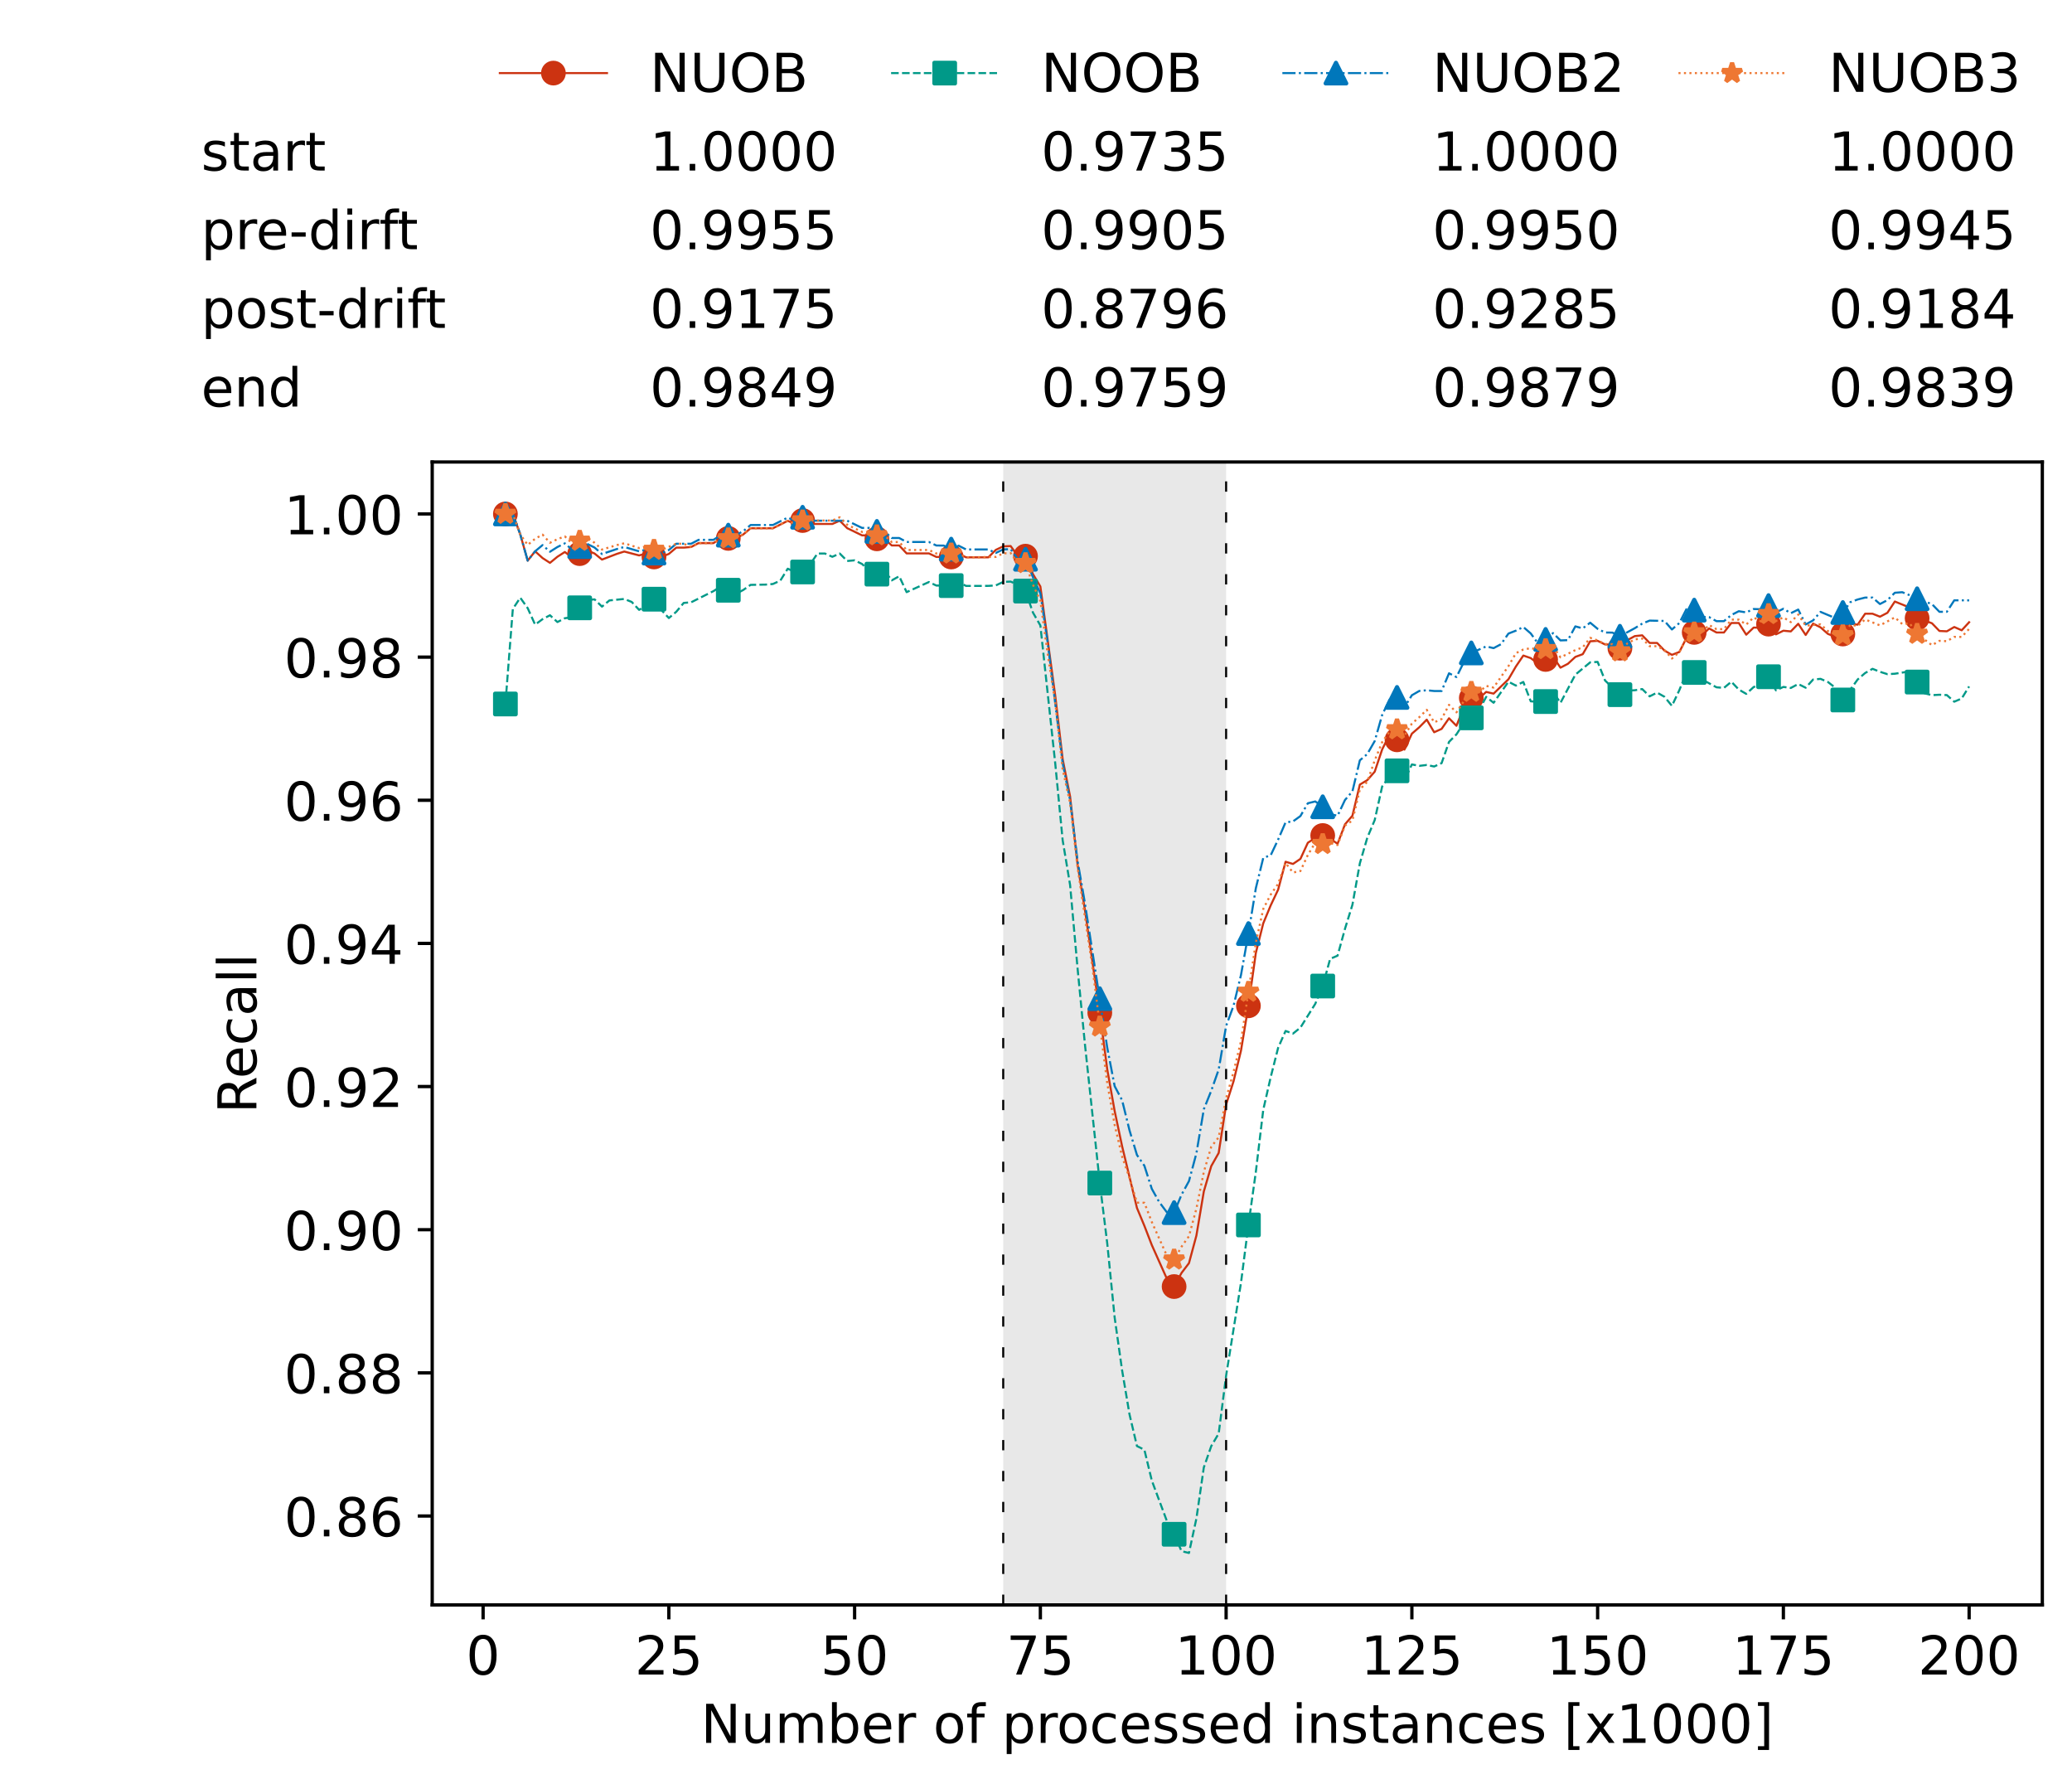 <?xml version="1.0" encoding="utf-8" standalone="no"?>
<!DOCTYPE svg PUBLIC "-//W3C//DTD SVG 1.1//EN"
  "http://www.w3.org/Graphics/SVG/1.1/DTD/svg11.dtd">
<!-- Created with matplotlib (https://matplotlib.org/) -->
<svg height="432.615pt" version="1.1" viewBox="0 0 502.65 432.615" width="502.65pt" xmlns="http://www.w3.org/2000/svg" xmlns:xlink="http://www.w3.org/1999/xlink">
 <defs>
  <style type="text/css">*{stroke-linecap:butt;stroke-linejoin:round;}</style>
 </defs>
 <g id="figure_1">
  <g id="patch_1">
   <path d="M 0 432.615 
L 502.65 432.615 
L 502.65 0 
L 0 0 
z
" style="fill:#ffffff;"/>
  </g>
  <g id="axes_1">
   <g id="patch_2">
    <path d="M 104.85 389.252 
L 495.45 389.252 
L 495.45 112.052 
L 104.85 112.052 
z
" style="fill:#ffffff;"/>
   </g>
   <g id="patch_3">
    <path clip-path="url(#pd9f83051ec)" d="M 297.446 389.252 
L 297.446 112.052 
L 243.372 112.052 
L 243.372 389.252 
z
" style="fill:#d3d3d3;opacity:0.5;"/>
   </g>
   <g id="matplotlib.axis_1">
    <g id="xtick_1">
     <g id="line2d_1">
      <defs>
       <path d="M 0 0 
L 0 3.5 
" id="mfef81e24a7" style="stroke:#000000;stroke-width:0.8;"/>
      </defs>
      <g>
       <use style="stroke:#000000;stroke-width:0.8;" x="117.197" xlink:href="#mfef81e24a7" y="389.252"/>
      </g>
     </g>
     <g id="text_1">
      <!-- 0 -->
      <g transform="translate(113.061 406.13)scale(0.13 -0.13)">
       <defs>
        <path d="M 31.781 66.406 
Q 24.172 66.406 20.328 58.906 
Q 16.5 51.422 16.5 36.375 
Q 16.5 21.391 20.328 13.891 
Q 24.172 6.391 31.781 6.391 
Q 39.453 6.391 43.281 13.891 
Q 47.125 21.391 47.125 36.375 
Q 47.125 51.422 43.281 58.906 
Q 39.453 66.406 31.781 66.406 
z
M 31.781 74.219 
Q 44.047 74.219 50.516 64.516 
Q 56.984 54.828 56.984 36.375 
Q 56.984 17.969 50.516 8.266 
Q 44.047 -1.422 31.781 -1.422 
Q 19.531 -1.422 13.062 8.266 
Q 6.594 17.969 6.594 36.375 
Q 6.594 54.828 13.062 64.516 
Q 19.531 74.219 31.781 74.219 
z
" id="DejaVuSans-48"/>
       </defs>
       <use xlink:href="#DejaVuSans-48"/>
      </g>
     </g>
    </g>
    <g id="xtick_2">
     <g id="line2d_2">
      <g>
       <use style="stroke:#000000;stroke-width:0.8;" x="162.259" xlink:href="#mfef81e24a7" y="389.252"/>
      </g>
     </g>
     <g id="text_2">
      <!-- 25 -->
      <g transform="translate(153.988 406.13)scale(0.13 -0.13)">
       <defs>
        <path d="M 19.188 8.297 
L 53.609 8.297 
L 53.609 0 
L 7.328 0 
L 7.328 8.297 
Q 12.938 14.109 22.625 23.891 
Q 32.328 33.688 34.812 36.531 
Q 39.547 41.844 41.422 45.531 
Q 43.312 49.219 43.312 52.781 
Q 43.312 58.594 39.234 62.25 
Q 35.156 65.922 28.609 65.922 
Q 23.969 65.922 18.812 64.312 
Q 13.672 62.703 7.812 59.422 
L 7.812 69.391 
Q 13.766 71.781 18.938 73 
Q 24.125 74.219 28.422 74.219 
Q 39.75 74.219 46.484 68.547 
Q 53.219 62.891 53.219 53.422 
Q 53.219 48.922 51.531 44.891 
Q 49.859 40.875 45.406 35.406 
Q 44.188 33.984 37.641 27.219 
Q 31.109 20.453 19.188 8.297 
z
" id="DejaVuSans-50"/>
        <path d="M 10.797 72.906 
L 49.516 72.906 
L 49.516 64.594 
L 19.828 64.594 
L 19.828 46.734 
Q 21.969 47.469 24.109 47.828 
Q 26.266 48.188 28.422 48.188 
Q 40.625 48.188 47.75 41.5 
Q 54.891 34.812 54.891 23.391 
Q 54.891 11.625 47.562 5.094 
Q 40.234 -1.422 26.906 -1.422 
Q 22.312 -1.422 17.547 -0.641 
Q 12.797 0.141 7.719 1.703 
L 7.719 11.625 
Q 12.109 9.234 16.797 8.062 
Q 21.484 6.891 26.703 6.891 
Q 35.156 6.891 40.078 11.328 
Q 45.016 15.766 45.016 23.391 
Q 45.016 31 40.078 35.438 
Q 35.156 39.891 26.703 39.891 
Q 22.75 39.891 18.812 39.016 
Q 14.891 38.141 10.797 36.281 
z
" id="DejaVuSans-53"/>
       </defs>
       <use xlink:href="#DejaVuSans-50"/>
       <use x="63.623" xlink:href="#DejaVuSans-53"/>
      </g>
     </g>
    </g>
    <g id="xtick_3">
     <g id="line2d_3">
      <g>
       <use style="stroke:#000000;stroke-width:0.8;" x="207.322" xlink:href="#mfef81e24a7" y="389.252"/>
      </g>
     </g>
     <g id="text_3">
      <!-- 50 -->
      <g transform="translate(199.05 406.13)scale(0.13 -0.13)">
       <use xlink:href="#DejaVuSans-53"/>
       <use x="63.623" xlink:href="#DejaVuSans-48"/>
      </g>
     </g>
    </g>
    <g id="xtick_4">
     <g id="line2d_4">
      <g>
       <use style="stroke:#000000;stroke-width:0.8;" x="252.384" xlink:href="#mfef81e24a7" y="389.252"/>
      </g>
     </g>
     <g id="text_4">
      <!-- 75 -->
      <g transform="translate(244.113 406.13)scale(0.13 -0.13)">
       <defs>
        <path d="M 8.203 72.906 
L 55.078 72.906 
L 55.078 68.703 
L 28.609 0 
L 18.312 0 
L 43.219 64.594 
L 8.203 64.594 
z
" id="DejaVuSans-55"/>
       </defs>
       <use xlink:href="#DejaVuSans-55"/>
       <use x="63.623" xlink:href="#DejaVuSans-53"/>
      </g>
     </g>
    </g>
    <g id="xtick_5">
     <g id="line2d_5">
      <g>
       <use style="stroke:#000000;stroke-width:0.8;" x="297.446" xlink:href="#mfef81e24a7" y="389.252"/>
      </g>
     </g>
     <g id="text_5">
      <!-- 100 -->
      <g transform="translate(285.039 406.13)scale(0.13 -0.13)">
       <defs>
        <path d="M 12.406 8.297 
L 28.516 8.297 
L 28.516 63.922 
L 10.984 60.406 
L 10.984 69.391 
L 28.422 72.906 
L 38.281 72.906 
L 38.281 8.297 
L 54.391 8.297 
L 54.391 0 
L 12.406 0 
z
" id="DejaVuSans-49"/>
       </defs>
       <use xlink:href="#DejaVuSans-49"/>
       <use x="63.623" xlink:href="#DejaVuSans-48"/>
       <use x="127.246" xlink:href="#DejaVuSans-48"/>
      </g>
     </g>
    </g>
    <g id="xtick_6">
     <g id="line2d_6">
      <g>
       <use style="stroke:#000000;stroke-width:0.8;" x="342.509" xlink:href="#mfef81e24a7" y="389.252"/>
      </g>
     </g>
     <g id="text_6">
      <!-- 125 -->
      <g transform="translate(330.102 406.13)scale(0.13 -0.13)">
       <use xlink:href="#DejaVuSans-49"/>
       <use x="63.623" xlink:href="#DejaVuSans-50"/>
       <use x="127.246" xlink:href="#DejaVuSans-53"/>
      </g>
     </g>
    </g>
    <g id="xtick_7">
     <g id="line2d_7">
      <g>
       <use style="stroke:#000000;stroke-width:0.8;" x="387.571" xlink:href="#mfef81e24a7" y="389.252"/>
      </g>
     </g>
     <g id="text_7">
      <!-- 150 -->
      <g transform="translate(375.164 406.13)scale(0.13 -0.13)">
       <use xlink:href="#DejaVuSans-49"/>
       <use x="63.623" xlink:href="#DejaVuSans-53"/>
       <use x="127.246" xlink:href="#DejaVuSans-48"/>
      </g>
     </g>
    </g>
    <g id="xtick_8">
     <g id="line2d_8">
      <g>
       <use style="stroke:#000000;stroke-width:0.8;" x="432.633" xlink:href="#mfef81e24a7" y="389.252"/>
      </g>
     </g>
     <g id="text_8">
      <!-- 175 -->
      <g transform="translate(420.226 406.13)scale(0.13 -0.13)">
       <use xlink:href="#DejaVuSans-49"/>
       <use x="63.623" xlink:href="#DejaVuSans-55"/>
       <use x="127.246" xlink:href="#DejaVuSans-53"/>
      </g>
     </g>
    </g>
    <g id="xtick_9">
     <g id="line2d_9">
      <g>
       <use style="stroke:#000000;stroke-width:0.8;" x="477.695" xlink:href="#mfef81e24a7" y="389.252"/>
      </g>
     </g>
     <g id="text_9">
      <!-- 200 -->
      <g transform="translate(465.289 406.13)scale(0.13 -0.13)">
       <use xlink:href="#DejaVuSans-50"/>
       <use x="63.623" xlink:href="#DejaVuSans-48"/>
       <use x="127.246" xlink:href="#DejaVuSans-48"/>
      </g>
     </g>
    </g>
    <g id="text_10">
     <!-- Number of processed instances [x1000] -->
     <g transform="translate(170.025 422.711)scale(0.13 -0.13)">
      <defs>
       <path d="M 9.812 72.906 
L 23.094 72.906 
L 55.422 11.922 
L 55.422 72.906 
L 64.984 72.906 
L 64.984 0 
L 51.703 0 
L 19.391 60.984 
L 19.391 0 
L 9.812 0 
z
" id="DejaVuSans-78"/>
       <path d="M 8.5 21.578 
L 8.5 54.688 
L 17.484 54.688 
L 17.484 21.922 
Q 17.484 14.156 20.5 10.266 
Q 23.531 6.391 29.594 6.391 
Q 36.859 6.391 41.078 11.031 
Q 45.312 15.672 45.312 23.688 
L 45.312 54.688 
L 54.297 54.688 
L 54.297 0 
L 45.312 0 
L 45.312 8.406 
Q 42.047 3.422 37.719 1 
Q 33.406 -1.422 27.688 -1.422 
Q 18.266 -1.422 13.375 4.438 
Q 8.5 10.297 8.5 21.578 
z
M 31.109 56 
z
" id="DejaVuSans-117"/>
       <path d="M 52 44.188 
Q 55.375 50.25 60.062 53.125 
Q 64.75 56 71.094 56 
Q 79.641 56 84.281 50.016 
Q 88.922 44.047 88.922 33.016 
L 88.922 0 
L 79.891 0 
L 79.891 32.719 
Q 79.891 40.578 77.094 44.375 
Q 74.312 48.188 68.609 48.188 
Q 61.625 48.188 57.562 43.547 
Q 53.516 38.922 53.516 30.906 
L 53.516 0 
L 44.484 0 
L 44.484 32.719 
Q 44.484 40.625 41.703 44.406 
Q 38.922 48.188 33.109 48.188 
Q 26.219 48.188 22.156 43.531 
Q 18.109 38.875 18.109 30.906 
L 18.109 0 
L 9.078 0 
L 9.078 54.688 
L 18.109 54.688 
L 18.109 46.188 
Q 21.188 51.219 25.484 53.609 
Q 29.781 56 35.688 56 
Q 41.656 56 45.828 52.969 
Q 50 49.953 52 44.188 
z
" id="DejaVuSans-109"/>
       <path d="M 48.688 27.297 
Q 48.688 37.203 44.609 42.844 
Q 40.531 48.484 33.406 48.484 
Q 26.266 48.484 22.188 42.844 
Q 18.109 37.203 18.109 27.297 
Q 18.109 17.391 22.188 11.75 
Q 26.266 6.109 33.406 6.109 
Q 40.531 6.109 44.609 11.75 
Q 48.688 17.391 48.688 27.297 
z
M 18.109 46.391 
Q 20.953 51.266 25.266 53.625 
Q 29.594 56 35.594 56 
Q 45.562 56 51.781 48.094 
Q 58.016 40.188 58.016 27.297 
Q 58.016 14.406 51.781 6.484 
Q 45.562 -1.422 35.594 -1.422 
Q 29.594 -1.422 25.266 0.953 
Q 20.953 3.328 18.109 8.203 
L 18.109 0 
L 9.078 0 
L 9.078 75.984 
L 18.109 75.984 
z
" id="DejaVuSans-98"/>
       <path d="M 56.203 29.594 
L 56.203 25.203 
L 14.891 25.203 
Q 15.484 15.922 20.484 11.062 
Q 25.484 6.203 34.422 6.203 
Q 39.594 6.203 44.453 7.469 
Q 49.312 8.734 54.109 11.281 
L 54.109 2.781 
Q 49.266 0.734 44.188 -0.344 
Q 39.109 -1.422 33.891 -1.422 
Q 20.797 -1.422 13.156 6.188 
Q 5.516 13.812 5.516 26.812 
Q 5.516 40.234 12.766 48.109 
Q 20.016 56 32.328 56 
Q 43.359 56 49.781 48.891 
Q 56.203 41.797 56.203 29.594 
z
M 47.219 32.234 
Q 47.125 39.594 43.094 43.984 
Q 39.062 48.391 32.422 48.391 
Q 24.906 48.391 20.391 44.141 
Q 15.875 39.891 15.188 32.172 
z
" id="DejaVuSans-101"/>
       <path d="M 41.109 46.297 
Q 39.594 47.172 37.812 47.578 
Q 36.031 48 33.891 48 
Q 26.266 48 22.188 43.047 
Q 18.109 38.094 18.109 28.812 
L 18.109 0 
L 9.078 0 
L 9.078 54.688 
L 18.109 54.688 
L 18.109 46.188 
Q 20.953 51.172 25.484 53.578 
Q 30.031 56 36.531 56 
Q 37.453 56 38.578 55.875 
Q 39.703 55.766 41.062 55.516 
z
" id="DejaVuSans-114"/>
       <path id="DejaVuSans-32"/>
       <path d="M 30.609 48.391 
Q 23.391 48.391 19.188 42.75 
Q 14.984 37.109 14.984 27.297 
Q 14.984 17.484 19.156 11.844 
Q 23.344 6.203 30.609 6.203 
Q 37.797 6.203 41.984 11.859 
Q 46.188 17.531 46.188 27.297 
Q 46.188 37.016 41.984 42.703 
Q 37.797 48.391 30.609 48.391 
z
M 30.609 56 
Q 42.328 56 49.016 48.375 
Q 55.719 40.766 55.719 27.297 
Q 55.719 13.875 49.016 6.219 
Q 42.328 -1.422 30.609 -1.422 
Q 18.844 -1.422 12.172 6.219 
Q 5.516 13.875 5.516 27.297 
Q 5.516 40.766 12.172 48.375 
Q 18.844 56 30.609 56 
z
" id="DejaVuSans-111"/>
       <path d="M 37.109 75.984 
L 37.109 68.5 
L 28.516 68.5 
Q 23.688 68.5 21.797 66.547 
Q 19.922 64.594 19.922 59.516 
L 19.922 54.688 
L 34.719 54.688 
L 34.719 47.703 
L 19.922 47.703 
L 19.922 0 
L 10.891 0 
L 10.891 47.703 
L 2.297 47.703 
L 2.297 54.688 
L 10.891 54.688 
L 10.891 58.5 
Q 10.891 67.625 15.141 71.797 
Q 19.391 75.984 28.609 75.984 
z
" id="DejaVuSans-102"/>
       <path d="M 18.109 8.203 
L 18.109 -20.797 
L 9.078 -20.797 
L 9.078 54.688 
L 18.109 54.688 
L 18.109 46.391 
Q 20.953 51.266 25.266 53.625 
Q 29.594 56 35.594 56 
Q 45.562 56 51.781 48.094 
Q 58.016 40.188 58.016 27.297 
Q 58.016 14.406 51.781 6.484 
Q 45.562 -1.422 35.594 -1.422 
Q 29.594 -1.422 25.266 0.953 
Q 20.953 3.328 18.109 8.203 
z
M 48.688 27.297 
Q 48.688 37.203 44.609 42.844 
Q 40.531 48.484 33.406 48.484 
Q 26.266 48.484 22.188 42.844 
Q 18.109 37.203 18.109 27.297 
Q 18.109 17.391 22.188 11.75 
Q 26.266 6.109 33.406 6.109 
Q 40.531 6.109 44.609 11.75 
Q 48.688 17.391 48.688 27.297 
z
" id="DejaVuSans-112"/>
       <path d="M 48.781 52.594 
L 48.781 44.188 
Q 44.969 46.297 41.141 47.344 
Q 37.312 48.391 33.406 48.391 
Q 24.656 48.391 19.812 42.844 
Q 14.984 37.312 14.984 27.297 
Q 14.984 17.281 19.812 11.734 
Q 24.656 6.203 33.406 6.203 
Q 37.312 6.203 41.141 7.25 
Q 44.969 8.297 48.781 10.406 
L 48.781 2.094 
Q 45.016 0.344 40.984 -0.531 
Q 36.969 -1.422 32.422 -1.422 
Q 20.062 -1.422 12.781 6.344 
Q 5.516 14.109 5.516 27.297 
Q 5.516 40.672 12.859 48.328 
Q 20.219 56 33.016 56 
Q 37.156 56 41.109 55.141 
Q 45.062 54.297 48.781 52.594 
z
" id="DejaVuSans-99"/>
       <path d="M 44.281 53.078 
L 44.281 44.578 
Q 40.484 46.531 36.375 47.5 
Q 32.281 48.484 27.875 48.484 
Q 21.188 48.484 17.844 46.438 
Q 14.5 44.391 14.5 40.281 
Q 14.5 37.156 16.891 35.375 
Q 19.281 33.594 26.516 31.984 
L 29.594 31.297 
Q 39.156 29.25 43.188 25.516 
Q 47.219 21.781 47.219 15.094 
Q 47.219 7.469 41.188 3.016 
Q 35.156 -1.422 24.609 -1.422 
Q 20.219 -1.422 15.453 -0.562 
Q 10.688 0.297 5.422 2 
L 5.422 11.281 
Q 10.406 8.688 15.234 7.391 
Q 20.062 6.109 24.812 6.109 
Q 31.156 6.109 34.562 8.281 
Q 37.984 10.453 37.984 14.406 
Q 37.984 18.062 35.516 20.016 
Q 33.062 21.969 24.703 23.781 
L 21.578 24.516 
Q 13.234 26.266 9.516 29.906 
Q 5.812 33.547 5.812 39.891 
Q 5.812 47.609 11.281 51.797 
Q 16.75 56 26.812 56 
Q 31.781 56 36.172 55.266 
Q 40.578 54.547 44.281 53.078 
z
" id="DejaVuSans-115"/>
       <path d="M 45.406 46.391 
L 45.406 75.984 
L 54.391 75.984 
L 54.391 0 
L 45.406 0 
L 45.406 8.203 
Q 42.578 3.328 38.25 0.953 
Q 33.938 -1.422 27.875 -1.422 
Q 17.969 -1.422 11.734 6.484 
Q 5.516 14.406 5.516 27.297 
Q 5.516 40.188 11.734 48.094 
Q 17.969 56 27.875 56 
Q 33.938 56 38.25 53.625 
Q 42.578 51.266 45.406 46.391 
z
M 14.797 27.297 
Q 14.797 17.391 18.875 11.75 
Q 22.953 6.109 30.078 6.109 
Q 37.203 6.109 41.297 11.75 
Q 45.406 17.391 45.406 27.297 
Q 45.406 37.203 41.297 42.844 
Q 37.203 48.484 30.078 48.484 
Q 22.953 48.484 18.875 42.844 
Q 14.797 37.203 14.797 27.297 
z
" id="DejaVuSans-100"/>
       <path d="M 9.422 54.688 
L 18.406 54.688 
L 18.406 0 
L 9.422 0 
z
M 9.422 75.984 
L 18.406 75.984 
L 18.406 64.594 
L 9.422 64.594 
z
" id="DejaVuSans-105"/>
       <path d="M 54.891 33.016 
L 54.891 0 
L 45.906 0 
L 45.906 32.719 
Q 45.906 40.484 42.875 44.328 
Q 39.844 48.188 33.797 48.188 
Q 26.516 48.188 22.312 43.547 
Q 18.109 38.922 18.109 30.906 
L 18.109 0 
L 9.078 0 
L 9.078 54.688 
L 18.109 54.688 
L 18.109 46.188 
Q 21.344 51.125 25.703 53.562 
Q 30.078 56 35.797 56 
Q 45.219 56 50.047 50.172 
Q 54.891 44.344 54.891 33.016 
z
" id="DejaVuSans-110"/>
       <path d="M 18.312 70.219 
L 18.312 54.688 
L 36.812 54.688 
L 36.812 47.703 
L 18.312 47.703 
L 18.312 18.016 
Q 18.312 11.328 20.141 9.422 
Q 21.969 7.516 27.594 7.516 
L 36.812 7.516 
L 36.812 0 
L 27.594 0 
Q 17.188 0 13.234 3.875 
Q 9.281 7.766 9.281 18.016 
L 9.281 47.703 
L 2.688 47.703 
L 2.688 54.688 
L 9.281 54.688 
L 9.281 70.219 
z
" id="DejaVuSans-116"/>
       <path d="M 34.281 27.484 
Q 23.391 27.484 19.188 25 
Q 14.984 22.516 14.984 16.5 
Q 14.984 11.719 18.141 8.906 
Q 21.297 6.109 26.703 6.109 
Q 34.188 6.109 38.703 11.406 
Q 43.219 16.703 43.219 25.484 
L 43.219 27.484 
z
M 52.203 31.203 
L 52.203 0 
L 43.219 0 
L 43.219 8.297 
Q 40.141 3.328 35.547 0.953 
Q 30.953 -1.422 24.312 -1.422 
Q 15.922 -1.422 10.953 3.297 
Q 6 8.016 6 15.922 
Q 6 25.141 12.172 29.828 
Q 18.359 34.516 30.609 34.516 
L 43.219 34.516 
L 43.219 35.406 
Q 43.219 41.609 39.141 45 
Q 35.062 48.391 27.688 48.391 
Q 23 48.391 18.547 47.266 
Q 14.109 46.141 10.016 43.891 
L 10.016 52.203 
Q 14.938 54.109 19.578 55.047 
Q 24.219 56 28.609 56 
Q 40.484 56 46.344 49.844 
Q 52.203 43.703 52.203 31.203 
z
" id="DejaVuSans-97"/>
       <path d="M 8.594 75.984 
L 29.297 75.984 
L 29.297 69 
L 17.578 69 
L 17.578 -6.203 
L 29.297 -6.203 
L 29.297 -13.188 
L 8.594 -13.188 
z
" id="DejaVuSans-91"/>
       <path d="M 54.891 54.688 
L 35.109 28.078 
L 55.906 0 
L 45.312 0 
L 29.391 21.484 
L 13.484 0 
L 2.875 0 
L 24.125 28.609 
L 4.688 54.688 
L 15.281 54.688 
L 29.781 35.203 
L 44.281 54.688 
z
" id="DejaVuSans-120"/>
       <path d="M 30.422 75.984 
L 30.422 -13.188 
L 9.719 -13.188 
L 9.719 -6.203 
L 21.391 -6.203 
L 21.391 69 
L 9.719 69 
L 9.719 75.984 
z
" id="DejaVuSans-93"/>
      </defs>
      <use xlink:href="#DejaVuSans-78"/>
      <use x="74.805" xlink:href="#DejaVuSans-117"/>
      <use x="138.184" xlink:href="#DejaVuSans-109"/>
      <use x="235.596" xlink:href="#DejaVuSans-98"/>
      <use x="299.072" xlink:href="#DejaVuSans-101"/>
      <use x="360.596" xlink:href="#DejaVuSans-114"/>
      <use x="401.709" xlink:href="#DejaVuSans-32"/>
      <use x="433.496" xlink:href="#DejaVuSans-111"/>
      <use x="494.678" xlink:href="#DejaVuSans-102"/>
      <use x="529.883" xlink:href="#DejaVuSans-32"/>
      <use x="561.67" xlink:href="#DejaVuSans-112"/>
      <use x="625.146" xlink:href="#DejaVuSans-114"/>
      <use x="664.01" xlink:href="#DejaVuSans-111"/>
      <use x="725.191" xlink:href="#DejaVuSans-99"/>
      <use x="780.172" xlink:href="#DejaVuSans-101"/>
      <use x="841.695" xlink:href="#DejaVuSans-115"/>
      <use x="893.795" xlink:href="#DejaVuSans-115"/>
      <use x="945.895" xlink:href="#DejaVuSans-101"/>
      <use x="1007.418" xlink:href="#DejaVuSans-100"/>
      <use x="1070.895" xlink:href="#DejaVuSans-32"/>
      <use x="1102.682" xlink:href="#DejaVuSans-105"/>
      <use x="1130.465" xlink:href="#DejaVuSans-110"/>
      <use x="1193.844" xlink:href="#DejaVuSans-115"/>
      <use x="1245.943" xlink:href="#DejaVuSans-116"/>
      <use x="1285.152" xlink:href="#DejaVuSans-97"/>
      <use x="1346.432" xlink:href="#DejaVuSans-110"/>
      <use x="1409.811" xlink:href="#DejaVuSans-99"/>
      <use x="1464.791" xlink:href="#DejaVuSans-101"/>
      <use x="1526.314" xlink:href="#DejaVuSans-115"/>
      <use x="1578.414" xlink:href="#DejaVuSans-32"/>
      <use x="1610.201" xlink:href="#DejaVuSans-91"/>
      <use x="1649.215" xlink:href="#DejaVuSans-120"/>
      <use x="1708.395" xlink:href="#DejaVuSans-49"/>
      <use x="1772.018" xlink:href="#DejaVuSans-48"/>
      <use x="1835.641" xlink:href="#DejaVuSans-48"/>
      <use x="1899.264" xlink:href="#DejaVuSans-48"/>
      <use x="1962.887" xlink:href="#DejaVuSans-93"/>
     </g>
    </g>
   </g>
   <g id="matplotlib.axis_2">
    <g id="ytick_1">
     <g id="line2d_10">
      <defs>
       <path d="M 0 0 
L -3.5 0 
" id="mc9a8d5afff" style="stroke:#000000;stroke-width:0.8;"/>
      </defs>
      <g>
       <use style="stroke:#000000;stroke-width:0.8;" x="104.85" xlink:href="#mc9a8d5afff" y="367.684"/>
      </g>
     </g>
     <g id="text_11">
      <!-- 0.86 -->
      <g transform="translate(68.905 372.623)scale(0.13 -0.13)">
       <defs>
        <path d="M 10.688 12.406 
L 21 12.406 
L 21 0 
L 10.688 0 
z
" id="DejaVuSans-46"/>
        <path d="M 31.781 34.625 
Q 24.75 34.625 20.719 30.859 
Q 16.703 27.094 16.703 20.516 
Q 16.703 13.922 20.719 10.156 
Q 24.75 6.391 31.781 6.391 
Q 38.812 6.391 42.859 10.172 
Q 46.922 13.969 46.922 20.516 
Q 46.922 27.094 42.891 30.859 
Q 38.875 34.625 31.781 34.625 
z
M 21.922 38.812 
Q 15.578 40.375 12.031 44.719 
Q 8.5 49.078 8.5 55.328 
Q 8.5 64.062 14.719 69.141 
Q 20.953 74.219 31.781 74.219 
Q 42.672 74.219 48.875 69.141 
Q 55.078 64.062 55.078 55.328 
Q 55.078 49.078 51.531 44.719 
Q 48 40.375 41.703 38.812 
Q 48.828 37.156 52.797 32.312 
Q 56.781 27.484 56.781 20.516 
Q 56.781 9.906 50.312 4.234 
Q 43.844 -1.422 31.781 -1.422 
Q 19.734 -1.422 13.25 4.234 
Q 6.781 9.906 6.781 20.516 
Q 6.781 27.484 10.781 32.312 
Q 14.797 37.156 21.922 38.812 
z
M 18.312 54.391 
Q 18.312 48.734 21.844 45.562 
Q 25.391 42.391 31.781 42.391 
Q 38.141 42.391 41.719 45.562 
Q 45.312 48.734 45.312 54.391 
Q 45.312 60.062 41.719 63.234 
Q 38.141 66.406 31.781 66.406 
Q 25.391 66.406 21.844 63.234 
Q 18.312 60.062 18.312 54.391 
z
" id="DejaVuSans-56"/>
        <path d="M 33.016 40.375 
Q 26.375 40.375 22.484 35.828 
Q 18.609 31.297 18.609 23.391 
Q 18.609 15.531 22.484 10.953 
Q 26.375 6.391 33.016 6.391 
Q 39.656 6.391 43.531 10.953 
Q 47.406 15.531 47.406 23.391 
Q 47.406 31.297 43.531 35.828 
Q 39.656 40.375 33.016 40.375 
z
M 52.594 71.297 
L 52.594 62.312 
Q 48.875 64.062 45.094 64.984 
Q 41.312 65.922 37.594 65.922 
Q 27.828 65.922 22.672 59.328 
Q 17.531 52.734 16.797 39.406 
Q 19.672 43.656 24.016 45.922 
Q 28.375 48.188 33.594 48.188 
Q 44.578 48.188 50.953 41.516 
Q 57.328 34.859 57.328 23.391 
Q 57.328 12.156 50.688 5.359 
Q 44.047 -1.422 33.016 -1.422 
Q 20.359 -1.422 13.672 8.266 
Q 6.984 17.969 6.984 36.375 
Q 6.984 53.656 15.188 63.938 
Q 23.391 74.219 37.203 74.219 
Q 40.922 74.219 44.703 73.484 
Q 48.484 72.75 52.594 71.297 
z
" id="DejaVuSans-54"/>
       </defs>
       <use xlink:href="#DejaVuSans-48"/>
       <use x="63.623" xlink:href="#DejaVuSans-46"/>
       <use x="95.41" xlink:href="#DejaVuSans-56"/>
       <use x="159.033" xlink:href="#DejaVuSans-54"/>
      </g>
     </g>
    </g>
    <g id="ytick_2">
     <g id="line2d_11">
      <g>
       <use style="stroke:#000000;stroke-width:0.8;" x="104.85" xlink:href="#mc9a8d5afff" y="332.965"/>
      </g>
     </g>
     <g id="text_12">
      <!-- 0.88 -->
      <g transform="translate(68.905 337.904)scale(0.13 -0.13)">
       <use xlink:href="#DejaVuSans-48"/>
       <use x="63.623" xlink:href="#DejaVuSans-46"/>
       <use x="95.41" xlink:href="#DejaVuSans-56"/>
       <use x="159.033" xlink:href="#DejaVuSans-56"/>
      </g>
     </g>
    </g>
    <g id="ytick_3">
     <g id="line2d_12">
      <g>
       <use style="stroke:#000000;stroke-width:0.8;" x="104.85" xlink:href="#mc9a8d5afff" y="298.246"/>
      </g>
     </g>
     <g id="text_13">
      <!-- 0.90 -->
      <g transform="translate(68.905 303.185)scale(0.13 -0.13)">
       <defs>
        <path d="M 10.984 1.516 
L 10.984 10.5 
Q 14.703 8.734 18.5 7.812 
Q 22.312 6.891 25.984 6.891 
Q 35.75 6.891 40.891 13.453 
Q 46.047 20.016 46.781 33.406 
Q 43.953 29.203 39.594 26.953 
Q 35.25 24.703 29.984 24.703 
Q 19.047 24.703 12.672 31.312 
Q 6.297 37.938 6.297 49.422 
Q 6.297 60.641 12.938 67.422 
Q 19.578 74.219 30.609 74.219 
Q 43.266 74.219 49.922 64.516 
Q 56.594 54.828 56.594 36.375 
Q 56.594 19.141 48.406 8.859 
Q 40.234 -1.422 26.422 -1.422 
Q 22.703 -1.422 18.891 -0.688 
Q 15.094 0.047 10.984 1.516 
z
M 30.609 32.422 
Q 37.25 32.422 41.125 36.953 
Q 45.016 41.5 45.016 49.422 
Q 45.016 57.281 41.125 61.844 
Q 37.25 66.406 30.609 66.406 
Q 23.969 66.406 20.094 61.844 
Q 16.219 57.281 16.219 49.422 
Q 16.219 41.5 20.094 36.953 
Q 23.969 32.422 30.609 32.422 
z
" id="DejaVuSans-57"/>
       </defs>
       <use xlink:href="#DejaVuSans-48"/>
       <use x="63.623" xlink:href="#DejaVuSans-46"/>
       <use x="95.41" xlink:href="#DejaVuSans-57"/>
       <use x="159.033" xlink:href="#DejaVuSans-48"/>
      </g>
     </g>
    </g>
    <g id="ytick_4">
     <g id="line2d_13">
      <g>
       <use style="stroke:#000000;stroke-width:0.8;" x="104.85" xlink:href="#mc9a8d5afff" y="263.527"/>
      </g>
     </g>
     <g id="text_14">
      <!-- 0.92 -->
      <g transform="translate(68.905 268.466)scale(0.13 -0.13)">
       <use xlink:href="#DejaVuSans-48"/>
       <use x="63.623" xlink:href="#DejaVuSans-46"/>
       <use x="95.41" xlink:href="#DejaVuSans-57"/>
       <use x="159.033" xlink:href="#DejaVuSans-50"/>
      </g>
     </g>
    </g>
    <g id="ytick_5">
     <g id="line2d_14">
      <g>
       <use style="stroke:#000000;stroke-width:0.8;" x="104.85" xlink:href="#mc9a8d5afff" y="228.808"/>
      </g>
     </g>
     <g id="text_15">
      <!-- 0.94 -->
      <g transform="translate(68.905 233.747)scale(0.13 -0.13)">
       <defs>
        <path d="M 37.797 64.312 
L 12.891 25.391 
L 37.797 25.391 
z
M 35.203 72.906 
L 47.609 72.906 
L 47.609 25.391 
L 58.016 25.391 
L 58.016 17.188 
L 47.609 17.188 
L 47.609 0 
L 37.797 0 
L 37.797 17.188 
L 4.891 17.188 
L 4.891 26.703 
z
" id="DejaVuSans-52"/>
       </defs>
       <use xlink:href="#DejaVuSans-48"/>
       <use x="63.623" xlink:href="#DejaVuSans-46"/>
       <use x="95.41" xlink:href="#DejaVuSans-57"/>
       <use x="159.033" xlink:href="#DejaVuSans-52"/>
      </g>
     </g>
    </g>
    <g id="ytick_6">
     <g id="line2d_15">
      <g>
       <use style="stroke:#000000;stroke-width:0.8;" x="104.85" xlink:href="#mc9a8d5afff" y="194.09"/>
      </g>
     </g>
     <g id="text_16">
      <!-- 0.96 -->
      <g transform="translate(68.905 199.029)scale(0.13 -0.13)">
       <use xlink:href="#DejaVuSans-48"/>
       <use x="63.623" xlink:href="#DejaVuSans-46"/>
       <use x="95.41" xlink:href="#DejaVuSans-57"/>
       <use x="159.033" xlink:href="#DejaVuSans-54"/>
      </g>
     </g>
    </g>
    <g id="ytick_7">
     <g id="line2d_16">
      <g>
       <use style="stroke:#000000;stroke-width:0.8;" x="104.85" xlink:href="#mc9a8d5afff" y="159.371"/>
      </g>
     </g>
     <g id="text_17">
      <!-- 0.98 -->
      <g transform="translate(68.905 164.31)scale(0.13 -0.13)">
       <use xlink:href="#DejaVuSans-48"/>
       <use x="63.623" xlink:href="#DejaVuSans-46"/>
       <use x="95.41" xlink:href="#DejaVuSans-57"/>
       <use x="159.033" xlink:href="#DejaVuSans-56"/>
      </g>
     </g>
    </g>
    <g id="ytick_8">
     <g id="line2d_17">
      <g>
       <use style="stroke:#000000;stroke-width:0.8;" x="104.85" xlink:href="#mc9a8d5afff" y="124.652"/>
      </g>
     </g>
     <g id="text_18">
      <!-- 1.00 -->
      <g transform="translate(68.905 129.591)scale(0.13 -0.13)">
       <use xlink:href="#DejaVuSans-49"/>
       <use x="63.623" xlink:href="#DejaVuSans-46"/>
       <use x="95.41" xlink:href="#DejaVuSans-48"/>
       <use x="159.033" xlink:href="#DejaVuSans-48"/>
      </g>
     </g>
    </g>
    <g id="text_19">
     <!-- Recall -->
     <g transform="translate(62.201 270.044)rotate(-90)scale(0.13 -0.13)">
      <defs>
       <path d="M 44.391 34.188 
Q 47.562 33.109 50.562 29.594 
Q 53.562 26.078 56.594 19.922 
L 66.609 0 
L 56 0 
L 46.688 18.703 
Q 43.062 26.031 39.672 28.422 
Q 36.281 30.812 30.422 30.812 
L 19.672 30.812 
L 19.672 0 
L 9.812 0 
L 9.812 72.906 
L 32.078 72.906 
Q 44.578 72.906 50.734 67.672 
Q 56.891 62.453 56.891 51.906 
Q 56.891 45.016 53.688 40.469 
Q 50.484 35.938 44.391 34.188 
z
M 19.672 64.797 
L 19.672 38.922 
L 32.078 38.922 
Q 39.203 38.922 42.844 42.219 
Q 46.484 45.516 46.484 51.906 
Q 46.484 58.297 42.844 61.547 
Q 39.203 64.797 32.078 64.797 
z
" id="DejaVuSans-82"/>
       <path d="M 9.422 75.984 
L 18.406 75.984 
L 18.406 0 
L 9.422 0 
z
" id="DejaVuSans-108"/>
      </defs>
      <use xlink:href="#DejaVuSans-82"/>
      <use x="64.982" xlink:href="#DejaVuSans-101"/>
      <use x="126.506" xlink:href="#DejaVuSans-99"/>
      <use x="181.486" xlink:href="#DejaVuSans-97"/>
      <use x="242.766" xlink:href="#DejaVuSans-108"/>
      <use x="270.549" xlink:href="#DejaVuSans-108"/>
     </g>
    </g>
   </g>
   <g id="line2d_18"/>
   <g id="line2d_19"/>
   <g id="line2d_20"/>
   <g id="line2d_21"/>
   <g id="line2d_22"/>
   <g id="line2d_23">
    <path clip-path="url(#pd9f83051ec)" d="M 122.605 124.652 
L 124.407 124.652 
L 126.21 129.598 
L 128.012 135.975 
L 129.815 133.71 
L 131.617 135.345 
L 133.419 136.513 
L 135.222 135.031 
L 137.024 133.877 
L 138.827 135.239 
L 140.629 134.276 
L 142.432 133.474 
L 144.234 134.247 
L 146.037 135.718 
L 149.642 134.335 
L 151.444 133.765 
L 155.049 134.708 
L 156.852 134.205 
L 158.654 135.082 
L 160.457 135.082 
L 162.259 134.34 
L 164.062 132.818 
L 165.864 132.818 
L 167.667 132.663 
L 169.469 131.72 
L 173.074 131.72 
L 174.877 130.578 
L 178.482 130.578 
L 180.284 129.634 
L 182.087 128.125 
L 187.494 128.125 
L 191.099 126.318 
L 192.902 127.121 
L 194.704 126.245 
L 196.507 127.079 
L 201.914 127.079 
L 203.717 126.29 
L 205.519 128.098 
L 209.124 129.843 
L 210.927 129.843 
L 212.729 130.686 
L 214.532 130.686 
L 216.334 132.293 
L 218.137 132.293 
L 219.939 134.222 
L 225.347 134.222 
L 227.149 135.073 
L 230.754 135.096 
L 232.557 134.262 
L 234.359 135.175 
L 239.767 135.175 
L 241.569 133.367 
L 243.372 132.508 
L 245.174 132.433 
L 246.976 134.937 
L 248.779 134.89 
L 250.581 139.23 
L 252.384 142.24 
L 255.989 168.701 
L 257.791 184.114 
L 259.594 193.155 
L 261.396 209.601 
L 263.199 220.722 
L 266.804 245.641 
L 268.606 259.346 
L 270.409 269.479 
L 272.211 277.988 
L 275.816 292.967 
L 277.619 297.307 
L 279.421 301.973 
L 283.026 310.031 
L 284.829 312.035 
L 286.631 308.728 
L 288.434 306.356 
L 290.236 299.666 
L 292.039 288.962 
L 293.841 282.819 
L 295.644 279.629 
L 297.446 267.893 
L 299.249 262.25 
L 301.051 254.828 
L 302.854 243.944 
L 304.656 231.116 
L 306.459 223.927 
L 308.261 219.584 
L 310.064 215.77 
L 311.866 209.007 
L 313.669 209.534 
L 315.471 208.305 
L 317.274 204.396 
L 319.076 203.215 
L 320.879 202.64 
L 322.681 203.415 
L 324.484 204.642 
L 326.286 199.921 
L 328.089 197.832 
L 329.891 190.282 
L 331.694 189.208 
L 333.496 187.155 
L 335.299 181.769 
L 337.101 178.126 
L 338.904 179.432 
L 340.706 181.8 
L 342.509 177.942 
L 344.311 176.38 
L 346.114 174.542 
L 347.916 177.593 
L 349.719 176.781 
L 351.521 174.203 
L 353.324 176.031 
L 355.126 171.504 
L 356.928 169.279 
L 358.731 169.421 
L 360.533 167.816 
L 362.336 168.227 
L 365.941 164.741 
L 367.743 161.649 
L 369.546 158.992 
L 371.348 159.612 
L 373.151 161.012 
L 374.953 159.94 
L 376.756 159.273 
L 378.558 161.93 
L 380.361 160.995 
L 382.163 159.326 
L 383.966 158.656 
L 385.768 155.534 
L 387.571 155.423 
L 389.373 156.298 
L 391.176 156.323 
L 392.978 157.209 
L 394.781 155.259 
L 396.583 154.278 
L 398.386 154.086 
L 400.188 155.932 
L 401.991 155.932 
L 403.793 157.79 
L 405.596 158.823 
L 407.398 158.127 
L 409.201 154.584 
L 411.003 153.375 
L 412.806 154.168 
L 414.608 152.415 
L 416.411 153.403 
L 418.213 153.403 
L 420.016 151.092 
L 421.818 151.102 
L 423.621 153.933 
L 425.423 152.204 
L 427.226 152.259 
L 429.028 151.373 
L 430.831 153.853 
L 432.633 152.968 
L 434.436 153.136 
L 436.238 151.29 
L 438.041 154.002 
L 439.843 151.241 
L 441.646 152.159 
L 443.448 153.747 
L 445.251 154.447 
L 447.053 153.769 
L 448.856 151.266 
L 450.658 151.504 
L 452.461 148.847 
L 454.263 148.847 
L 456.066 149.568 
L 457.868 148.625 
L 459.671 145.888 
L 463.276 147.361 
L 465.078 149.939 
L 466.881 150.478 
L 468.683 151.167 
L 470.485 153.03 
L 472.288 153.113 
L 474.09 152.07 
L 475.893 152.866 
L 477.695 150.916 
L 477.695 150.916 
" style="fill:none;stroke:#cc3311;stroke-linecap:square;stroke-width:0.5;"/>
    <defs>
     <path d="M 0 2.5 
C 0.663 2.5 1.299 2.237 1.768 1.768 
C 2.237 1.299 2.5 0.663 2.5 0 
C 2.5 -0.663 2.237 -1.299 1.768 -1.768 
C 1.299 -2.237 0.663 -2.5 0 -2.5 
C -0.663 -2.5 -1.299 -2.237 -1.768 -1.768 
C -2.237 -1.299 -2.5 -0.663 -2.5 0 
C -2.5 0.663 -2.237 1.299 -1.768 1.768 
C -1.299 2.237 -0.663 2.5 0 2.5 
z
" id="mf0cc139b0c" style="stroke:#cc3311;"/>
    </defs>
    <g clip-path="url(#pd9f83051ec)">
     <use style="fill:#cc3311;stroke:#cc3311;" x="122.605" xlink:href="#mf0cc139b0c" y="124.652"/>
     <use style="fill:#cc3311;stroke:#cc3311;" x="140.629" xlink:href="#mf0cc139b0c" y="134.276"/>
     <use style="fill:#cc3311;stroke:#cc3311;" x="158.654" xlink:href="#mf0cc139b0c" y="135.082"/>
     <use style="fill:#cc3311;stroke:#cc3311;" x="176.679" xlink:href="#mf0cc139b0c" y="130.578"/>
     <use style="fill:#cc3311;stroke:#cc3311;" x="194.704" xlink:href="#mf0cc139b0c" y="126.245"/>
     <use style="fill:#cc3311;stroke:#cc3311;" x="212.729" xlink:href="#mf0cc139b0c" y="130.686"/>
     <use style="fill:#cc3311;stroke:#cc3311;" x="230.754" xlink:href="#mf0cc139b0c" y="135.096"/>
     <use style="fill:#cc3311;stroke:#cc3311;" x="248.779" xlink:href="#mf0cc139b0c" y="134.89"/>
     <use style="fill:#cc3311;stroke:#cc3311;" x="266.804" xlink:href="#mf0cc139b0c" y="245.641"/>
     <use style="fill:#cc3311;stroke:#cc3311;" x="284.829" xlink:href="#mf0cc139b0c" y="312.035"/>
     <use style="fill:#cc3311;stroke:#cc3311;" x="302.854" xlink:href="#mf0cc139b0c" y="243.944"/>
     <use style="fill:#cc3311;stroke:#cc3311;" x="320.879" xlink:href="#mf0cc139b0c" y="202.64"/>
     <use style="fill:#cc3311;stroke:#cc3311;" x="338.904" xlink:href="#mf0cc139b0c" y="179.432"/>
     <use style="fill:#cc3311;stroke:#cc3311;" x="356.928" xlink:href="#mf0cc139b0c" y="169.279"/>
     <use style="fill:#cc3311;stroke:#cc3311;" x="374.953" xlink:href="#mf0cc139b0c" y="159.94"/>
     <use style="fill:#cc3311;stroke:#cc3311;" x="392.978" xlink:href="#mf0cc139b0c" y="157.209"/>
     <use style="fill:#cc3311;stroke:#cc3311;" x="411.003" xlink:href="#mf0cc139b0c" y="153.375"/>
     <use style="fill:#cc3311;stroke:#cc3311;" x="429.028" xlink:href="#mf0cc139b0c" y="151.373"/>
     <use style="fill:#cc3311;stroke:#cc3311;" x="447.053" xlink:href="#mf0cc139b0c" y="153.769"/>
     <use style="fill:#cc3311;stroke:#cc3311;" x="465.078" xlink:href="#mf0cc139b0c" y="149.939"/>
    </g>
   </g>
   <g id="line2d_24"/>
   <g id="line2d_25"/>
   <g id="line2d_26"/>
   <g id="line2d_27"/>
   <g id="line2d_28">
    <path clip-path="url(#pd9f83051ec)" d="M 122.605 170.739 
L 124.407 147.695 
L 126.21 144.96 
L 128.012 147.497 
L 129.815 151.5 
L 131.617 150.17 
L 133.419 149.22 
L 135.222 150.867 
L 137.024 149.942 
L 138.827 149.697 
L 140.629 147.42 
L 142.432 145.523 
L 144.234 145.369 
L 146.037 147.124 
L 147.839 145.626 
L 151.444 145.265 
L 153.247 145.992 
L 155.049 147.914 
L 156.852 146.751 
L 158.654 145.324 
L 160.457 147.981 
L 162.259 149.896 
L 164.062 148.373 
L 165.864 146.23 
L 167.667 146.076 
L 171.272 144.266 
L 173.074 143.372 
L 174.877 142.23 
L 178.482 144.048 
L 180.284 143.104 
L 182.087 141.849 
L 185.692 141.787 
L 187.494 141.639 
L 189.297 140.822 
L 191.099 137.929 
L 192.902 138.732 
L 194.704 138.724 
L 196.507 136.901 
L 198.309 134.244 
L 200.112 134.244 
L 201.914 135.04 
L 203.717 134.251 
L 205.519 136.06 
L 207.322 135.898 
L 209.124 136.783 
L 210.927 138.485 
L 212.729 139.247 
L 214.532 138.353 
L 216.334 140.764 
L 218.137 139.754 
L 219.939 143.612 
L 225.347 141.164 
L 227.149 142.015 
L 230.754 142.029 
L 232.557 141.194 
L 234.359 142.108 
L 239.767 142.094 
L 241.569 141.987 
L 243.372 141.128 
L 245.174 141.053 
L 246.976 141.855 
L 248.779 143.355 
L 250.581 148.563 
L 252.384 151.692 
L 255.989 185.121 
L 257.791 203.778 
L 259.594 214.628 
L 261.396 234.729 
L 263.199 253.332 
L 266.804 286.931 
L 268.606 301.549 
L 270.409 319.573 
L 272.211 332.338 
L 274.014 343.059 
L 275.816 350.717 
L 277.619 351.62 
L 279.421 359.086 
L 283.026 368.766 
L 284.829 372.114 
L 286.631 376.206 
L 288.434 376.652 
L 290.236 368.298 
L 292.039 355.902 
L 293.841 350.728 
L 295.644 347.68 
L 297.446 333.635 
L 301.051 311.144 
L 302.854 297.091 
L 304.656 284.226 
L 306.459 269.146 
L 308.261 261.242 
L 310.064 254.123 
L 311.866 250.043 
L 313.669 250.684 
L 315.471 249.233 
L 319.076 243.453 
L 320.879 239.146 
L 322.681 232.558 
L 324.484 231.78 
L 326.286 225.25 
L 328.089 219.429 
L 329.891 209.383 
L 331.694 203.174 
L 333.496 198.889 
L 335.299 190.752 
L 337.101 188.288 
L 338.904 186.954 
L 340.706 189.256 
L 342.509 185.399 
L 344.311 185.746 
L 346.114 185.535 
L 347.916 185.901 
L 349.719 185.09 
L 351.521 179.934 
L 353.324 178.106 
L 355.126 175.318 
L 356.928 174.101 
L 358.731 172.364 
L 360.533 169.023 
L 362.336 170.443 
L 365.941 165.341 
L 367.743 166.277 
L 369.546 165.4 
L 371.348 170.092 
L 373.151 170.234 
L 374.953 170.148 
L 376.756 167.811 
L 378.558 170.468 
L 382.163 163.633 
L 385.768 160.644 
L 387.571 160.533 
L 389.373 165.044 
L 392.978 168.479 
L 394.781 167.503 
L 396.583 167.408 
L 398.386 167.121 
L 400.188 168.893 
L 401.991 167.979 
L 403.793 168.994 
L 405.596 171.199 
L 407.398 167.375 
L 409.201 162.947 
L 411.003 163.094 
L 412.806 164.746 
L 416.411 166.693 
L 418.213 166.838 
L 420.016 165.346 
L 421.818 167.243 
L 423.621 168.284 
L 425.423 166.633 
L 427.226 165.931 
L 429.028 164.134 
L 430.831 167.44 
L 432.633 166.602 
L 434.436 166.854 
L 436.238 165.894 
L 438.041 166.798 
L 439.843 164.819 
L 441.646 164.645 
L 443.448 165.415 
L 445.251 166.815 
L 447.053 169.769 
L 450.658 164.792 
L 452.461 163.233 
L 454.263 162.212 
L 456.066 162.933 
L 457.868 163.506 
L 459.671 163.402 
L 463.276 162.845 
L 466.881 168.155 
L 468.683 168.599 
L 470.485 168.499 
L 472.288 168.583 
L 474.09 170.183 
L 475.893 169.408 
L 477.695 166.482 
L 477.695 166.482 
" style="fill:none;stroke:#009988;stroke-dasharray:1.85,0.8;stroke-dashoffset:0;stroke-width:0.5;"/>
    <defs>
     <path d="M -2.5 2.5 
L 2.5 2.5 
L 2.5 -2.5 
L -2.5 -2.5 
z
" id="m7c6244041b" style="stroke:#009988;stroke-linejoin:miter;"/>
    </defs>
    <g clip-path="url(#pd9f83051ec)">
     <use style="fill:#009988;stroke:#009988;stroke-linejoin:miter;" x="122.605" xlink:href="#m7c6244041b" y="170.739"/>
     <use style="fill:#009988;stroke:#009988;stroke-linejoin:miter;" x="140.629" xlink:href="#m7c6244041b" y="147.42"/>
     <use style="fill:#009988;stroke:#009988;stroke-linejoin:miter;" x="158.654" xlink:href="#m7c6244041b" y="145.324"/>
     <use style="fill:#009988;stroke:#009988;stroke-linejoin:miter;" x="176.679" xlink:href="#m7c6244041b" y="143.153"/>
     <use style="fill:#009988;stroke:#009988;stroke-linejoin:miter;" x="194.704" xlink:href="#m7c6244041b" y="138.724"/>
     <use style="fill:#009988;stroke:#009988;stroke-linejoin:miter;" x="212.729" xlink:href="#m7c6244041b" y="139.247"/>
     <use style="fill:#009988;stroke:#009988;stroke-linejoin:miter;" x="230.754" xlink:href="#m7c6244041b" y="142.029"/>
     <use style="fill:#009988;stroke:#009988;stroke-linejoin:miter;" x="248.779" xlink:href="#m7c6244041b" y="143.355"/>
     <use style="fill:#009988;stroke:#009988;stroke-linejoin:miter;" x="266.804" xlink:href="#m7c6244041b" y="286.931"/>
     <use style="fill:#009988;stroke:#009988;stroke-linejoin:miter;" x="284.829" xlink:href="#m7c6244041b" y="372.114"/>
     <use style="fill:#009988;stroke:#009988;stroke-linejoin:miter;" x="302.854" xlink:href="#m7c6244041b" y="297.091"/>
     <use style="fill:#009988;stroke:#009988;stroke-linejoin:miter;" x="320.879" xlink:href="#m7c6244041b" y="239.146"/>
     <use style="fill:#009988;stroke:#009988;stroke-linejoin:miter;" x="338.904" xlink:href="#m7c6244041b" y="186.954"/>
     <use style="fill:#009988;stroke:#009988;stroke-linejoin:miter;" x="356.928" xlink:href="#m7c6244041b" y="174.101"/>
     <use style="fill:#009988;stroke:#009988;stroke-linejoin:miter;" x="374.953" xlink:href="#m7c6244041b" y="170.148"/>
     <use style="fill:#009988;stroke:#009988;stroke-linejoin:miter;" x="392.978" xlink:href="#m7c6244041b" y="168.479"/>
     <use style="fill:#009988;stroke:#009988;stroke-linejoin:miter;" x="411.003" xlink:href="#m7c6244041b" y="163.094"/>
     <use style="fill:#009988;stroke:#009988;stroke-linejoin:miter;" x="429.028" xlink:href="#m7c6244041b" y="164.134"/>
     <use style="fill:#009988;stroke:#009988;stroke-linejoin:miter;" x="447.053" xlink:href="#m7c6244041b" y="169.769"/>
     <use style="fill:#009988;stroke:#009988;stroke-linejoin:miter;" x="465.078" xlink:href="#m7c6244041b" y="165.423"/>
    </g>
   </g>
   <g id="line2d_29"/>
   <g id="line2d_30"/>
   <g id="line2d_31"/>
   <g id="line2d_32"/>
   <g id="line2d_33">
    <path clip-path="url(#pd9f83051ec)" d="M 122.605 124.652 
L 124.407 124.652 
L 126.21 129.598 
L 128.012 135.975 
L 129.815 133.71 
L 131.617 132.201 
L 133.419 133.818 
L 135.222 132.672 
L 137.024 131.781 
L 138.827 133.352 
L 140.629 132.561 
L 142.432 131.902 
L 144.234 132.796 
L 146.037 134.371 
L 149.642 133.156 
L 151.444 132.655 
L 155.049 133.715 
L 156.852 133.262 
L 158.654 134.139 
L 160.457 134.139 
L 162.259 133.397 
L 164.062 131.874 
L 167.667 131.874 
L 169.469 130.931 
L 173.074 130.931 
L 174.877 129.789 
L 178.482 129.789 
L 180.284 128.845 
L 182.087 127.336 
L 187.494 127.336 
L 191.099 125.529 
L 192.902 126.332 
L 194.704 125.455 
L 196.507 126.29 
L 205.519 126.29 
L 209.124 128.035 
L 210.927 128.035 
L 212.729 128.878 
L 214.532 128.878 
L 216.334 130.485 
L 218.137 130.485 
L 219.939 131.45 
L 225.347 131.45 
L 227.149 132.301 
L 228.952 132.324 
L 230.754 133.183 
L 232.557 132.348 
L 234.359 133.262 
L 239.767 133.262 
L 241.569 134.113 
L 243.372 133.254 
L 245.174 133.179 
L 246.976 135.683 
L 248.779 135.636 
L 250.581 139.976 
L 252.384 143.909 
L 254.186 156.061 
L 257.791 185.068 
L 259.594 194.109 
L 261.396 208.728 
L 263.199 219.101 
L 268.606 254.094 
L 270.409 263.439 
L 272.211 266.842 
L 274.014 274.163 
L 275.816 280.119 
L 277.619 282.74 
L 279.421 288.34 
L 281.224 291.547 
L 283.026 293.957 
L 284.829 294.094 
L 286.631 289.754 
L 288.434 286.458 
L 290.236 279.731 
L 292.039 269.028 
L 293.841 264.538 
L 295.644 259.398 
L 297.446 248.817 
L 299.249 243.922 
L 301.051 236.479 
L 302.854 226.422 
L 304.656 215.421 
L 306.459 208.056 
L 308.261 207.43 
L 310.064 203.617 
L 311.866 199.45 
L 313.669 199.223 
L 315.471 197.92 
L 317.274 194.815 
L 319.076 194.376 
L 320.879 195.668 
L 322.681 197.476 
L 324.484 197.836 
L 326.286 194.018 
L 328.089 191.93 
L 329.891 184.396 
L 331.694 182.884 
L 333.496 179.732 
L 335.299 173.403 
L 337.101 169.653 
L 338.904 169.145 
L 340.706 171.513 
L 342.509 168.62 
L 344.311 167.579 
L 346.114 167.41 
L 347.916 167.593 
L 349.719 167.593 
L 351.521 163.296 
L 353.324 164.21 
L 355.126 160.578 
L 356.928 158.353 
L 360.533 156.783 
L 362.336 157.194 
L 364.138 156.238 
L 365.941 153.66 
L 367.743 152.956 
L 369.546 152.071 
L 371.348 153.635 
L 373.151 156.106 
L 374.953 155.077 
L 376.756 153.551 
L 378.558 155.322 
L 380.361 155.255 
L 382.163 151.917 
L 383.966 152.401 
L 385.768 151.022 
L 387.571 152.519 
L 389.373 153.404 
L 391.176 153.429 
L 392.978 154.315 
L 396.583 152.359 
L 398.386 151.254 
L 400.188 150.517 
L 403.793 150.603 
L 405.596 152.67 
L 407.398 151.106 
L 409.201 147.563 
L 411.003 147.976 
L 412.806 149.628 
L 414.608 149.665 
L 416.411 150.653 
L 418.213 150.653 
L 420.016 149.161 
L 421.818 148.238 
L 423.621 148.531 
L 425.423 147.705 
L 427.226 147.761 
L 429.028 146.875 
L 430.831 148.528 
L 432.633 147.642 
L 434.436 148.724 
L 436.238 147.838 
L 438.041 151.455 
L 439.843 150.466 
L 441.646 148.399 
L 445.251 149.918 
L 447.053 148.562 
L 448.856 146.059 
L 450.658 145.393 
L 452.461 144.933 
L 454.263 144.933 
L 456.066 146.497 
L 457.868 145.553 
L 459.671 143.764 
L 461.473 143.63 
L 463.276 144.36 
L 465.078 145.219 
L 468.683 146.519 
L 470.485 148.382 
L 472.288 148.382 
L 474.09 145.6 
L 477.695 145.607 
L 477.695 145.607 
" style="fill:none;stroke:#0077bb;stroke-dasharray:3.2,0.8,0.5,0.8;stroke-dashoffset:0;stroke-width:0.5;"/>
    <defs>
     <path d="M 0 -2.5 
L -2.5 2.5 
L 2.5 2.5 
z
" id="mce42f386dd" style="stroke:#0077bb;stroke-linejoin:miter;"/>
    </defs>
    <g clip-path="url(#pd9f83051ec)">
     <use style="fill:#0077bb;stroke:#0077bb;stroke-linejoin:miter;" x="122.605" xlink:href="#mce42f386dd" y="124.652"/>
     <use style="fill:#0077bb;stroke:#0077bb;stroke-linejoin:miter;" x="140.629" xlink:href="#mce42f386dd" y="132.561"/>
     <use style="fill:#0077bb;stroke:#0077bb;stroke-linejoin:miter;" x="158.654" xlink:href="#mce42f386dd" y="134.139"/>
     <use style="fill:#0077bb;stroke:#0077bb;stroke-linejoin:miter;" x="176.679" xlink:href="#mce42f386dd" y="129.789"/>
     <use style="fill:#0077bb;stroke:#0077bb;stroke-linejoin:miter;" x="194.704" xlink:href="#mce42f386dd" y="125.455"/>
     <use style="fill:#0077bb;stroke:#0077bb;stroke-linejoin:miter;" x="212.729" xlink:href="#mce42f386dd" y="128.878"/>
     <use style="fill:#0077bb;stroke:#0077bb;stroke-linejoin:miter;" x="230.754" xlink:href="#mce42f386dd" y="133.183"/>
     <use style="fill:#0077bb;stroke:#0077bb;stroke-linejoin:miter;" x="248.779" xlink:href="#mce42f386dd" y="135.636"/>
     <use style="fill:#0077bb;stroke:#0077bb;stroke-linejoin:miter;" x="266.804" xlink:href="#mce42f386dd" y="242.217"/>
     <use style="fill:#0077bb;stroke:#0077bb;stroke-linejoin:miter;" x="284.829" xlink:href="#mce42f386dd" y="294.094"/>
     <use style="fill:#0077bb;stroke:#0077bb;stroke-linejoin:miter;" x="302.854" xlink:href="#mce42f386dd" y="226.422"/>
     <use style="fill:#0077bb;stroke:#0077bb;stroke-linejoin:miter;" x="320.879" xlink:href="#mce42f386dd" y="195.668"/>
     <use style="fill:#0077bb;stroke:#0077bb;stroke-linejoin:miter;" x="338.904" xlink:href="#mce42f386dd" y="169.145"/>
     <use style="fill:#0077bb;stroke:#0077bb;stroke-linejoin:miter;" x="356.928" xlink:href="#mce42f386dd" y="158.353"/>
     <use style="fill:#0077bb;stroke:#0077bb;stroke-linejoin:miter;" x="374.953" xlink:href="#mce42f386dd" y="155.077"/>
     <use style="fill:#0077bb;stroke:#0077bb;stroke-linejoin:miter;" x="392.978" xlink:href="#mce42f386dd" y="154.315"/>
     <use style="fill:#0077bb;stroke:#0077bb;stroke-linejoin:miter;" x="411.003" xlink:href="#mce42f386dd" y="147.976"/>
     <use style="fill:#0077bb;stroke:#0077bb;stroke-linejoin:miter;" x="429.028" xlink:href="#mce42f386dd" y="146.875"/>
     <use style="fill:#0077bb;stroke:#0077bb;stroke-linejoin:miter;" x="447.053" xlink:href="#mce42f386dd" y="148.562"/>
     <use style="fill:#0077bb;stroke:#0077bb;stroke-linejoin:miter;" x="465.078" xlink:href="#mce42f386dd" y="145.219"/>
    </g>
   </g>
   <g id="line2d_34"/>
   <g id="line2d_35"/>
   <g id="line2d_36"/>
   <g id="line2d_37"/>
   <g id="line2d_38">
    <path clip-path="url(#pd9f83051ec)" d="M 122.605 124.652 
L 124.407 124.652 
L 126.21 129.598 
L 128.012 132.168 
L 129.815 130.665 
L 131.617 129.663 
L 133.419 131.642 
L 135.222 130.769 
L 137.024 130.089 
L 138.827 131.829 
L 142.432 130.633 
L 144.234 131.624 
L 146.037 133.283 
L 149.642 132.204 
L 151.444 131.76 
L 155.049 132.914 
L 156.852 132.501 
L 158.654 133.377 
L 160.457 133.377 
L 164.062 131.874 
L 165.864 131.874 
L 167.667 132.663 
L 169.469 131.72 
L 173.074 131.72 
L 174.877 130.578 
L 178.482 130.578 
L 180.284 129.634 
L 182.087 128.125 
L 187.494 128.125 
L 191.099 126.318 
L 192.902 127.121 
L 194.704 126.245 
L 201.914 126.245 
L 203.717 125.455 
L 205.519 127.264 
L 209.124 129.009 
L 210.927 129.009 
L 212.729 129.852 
L 214.532 129.852 
L 216.334 131.459 
L 218.137 131.459 
L 219.939 133.388 
L 225.347 133.388 
L 227.149 134.239 
L 232.557 134.262 
L 234.359 135.175 
L 241.569 135.069 
L 243.372 134.21 
L 245.174 134.135 
L 246.976 136.639 
L 248.779 136.592 
L 250.581 141.8 
L 252.384 145.733 
L 254.186 158.753 
L 255.989 170.386 
L 257.791 186.61 
L 259.594 194.747 
L 261.396 210.279 
L 265.001 234.53 
L 268.606 262.701 
L 270.409 272.834 
L 272.211 280.493 
L 274.014 285.722 
L 275.816 291.678 
L 277.619 291.712 
L 279.421 296.379 
L 283.026 304.437 
L 284.829 305.507 
L 286.631 302.366 
L 288.434 299.818 
L 290.236 293.128 
L 292.039 284.232 
L 293.841 278.121 
L 295.644 275.835 
L 297.446 266.359 
L 299.249 259.967 
L 301.051 252.545 
L 304.656 228.608 
L 306.459 220.454 
L 308.261 216.962 
L 310.064 214.363 
L 311.866 209.301 
L 313.669 211.621 
L 315.471 211.252 
L 317.274 207.343 
L 319.076 204.372 
L 320.879 204.731 
L 322.681 204.473 
L 324.484 204.952 
L 326.286 200.23 
L 328.089 199.001 
L 329.891 191.467 
L 331.694 189.597 
L 333.496 184.427 
L 335.299 179.985 
L 337.101 177.413 
L 338.904 176.906 
L 340.706 178.397 
L 342.509 175.504 
L 344.311 173.941 
L 346.114 172.146 
L 347.916 175.196 
L 349.719 174.385 
L 351.521 170.948 
L 353.324 172.775 
L 355.126 170.038 
L 356.928 167.813 
L 358.731 167.955 
L 360.533 166.35 
L 362.336 166.761 
L 365.941 161.556 
L 367.743 158.418 
L 369.546 157.532 
L 371.348 157.209 
L 373.151 157.537 
L 374.953 157.451 
L 376.756 156.785 
L 378.558 159.442 
L 382.163 157.672 
L 383.966 157.002 
L 385.768 154.691 
L 387.571 155.328 
L 389.373 156.204 
L 391.176 156.229 
L 392.978 158 
L 394.781 156.05 
L 396.583 155.069 
L 398.386 154.878 
L 400.188 156.724 
L 401.991 156.724 
L 403.793 157.652 
L 405.596 159.719 
L 407.398 158.155 
L 409.201 154.612 
L 411.003 153.403 
L 412.806 153.353 
L 414.608 151.6 
L 416.411 152.588 
L 418.213 152.588 
L 420.016 150.277 
L 421.818 150.287 
L 423.621 151.475 
L 425.423 149.746 
L 427.226 150.725 
L 429.028 148.953 
L 430.831 150.606 
L 432.633 149.721 
L 434.436 150.886 
L 436.238 149.041 
L 438.041 151.753 
L 441.646 151.429 
L 443.448 153.067 
L 445.251 153.767 
L 447.053 154.087 
L 448.856 151.559 
L 450.658 151.797 
L 452.461 150.238 
L 456.066 151.682 
L 459.671 149.74 
L 461.473 151.36 
L 463.276 151.167 
L 465.078 153.745 
L 468.683 156.488 
L 470.485 155.424 
L 472.288 155.508 
L 474.09 154.464 
L 475.893 154.479 
L 477.695 152.528 
L 477.695 152.528 
" style="fill:none;stroke:#ee7733;stroke-dasharray:0.5,0.825;stroke-dashoffset:0;stroke-width:0.5;"/>
    <defs>
     <path d="M 0 -2.5 
L -0.561 -0.773 
L -2.378 -0.773 
L -0.908 0.295 
L -1.469 2.023 
L -0 0.955 
L 1.469 2.023 
L 0.908 0.295 
L 2.378 -0.773 
L 0.561 -0.773 
z
" id="mbc0cd269d7" style="stroke:#ee7733;stroke-linejoin:bevel;"/>
    </defs>
    <g clip-path="url(#pd9f83051ec)">
     <use style="fill:#ee7733;stroke:#ee7733;stroke-linejoin:bevel;" x="122.605" xlink:href="#mbc0cd269d7" y="124.652"/>
     <use style="fill:#ee7733;stroke:#ee7733;stroke-linejoin:bevel;" x="140.629" xlink:href="#mbc0cd269d7" y="131.177"/>
     <use style="fill:#ee7733;stroke:#ee7733;stroke-linejoin:bevel;" x="158.654" xlink:href="#mbc0cd269d7" y="133.377"/>
     <use style="fill:#ee7733;stroke:#ee7733;stroke-linejoin:bevel;" x="176.679" xlink:href="#mbc0cd269d7" y="130.578"/>
     <use style="fill:#ee7733;stroke:#ee7733;stroke-linejoin:bevel;" x="194.704" xlink:href="#mbc0cd269d7" y="126.245"/>
     <use style="fill:#ee7733;stroke:#ee7733;stroke-linejoin:bevel;" x="212.729" xlink:href="#mbc0cd269d7" y="129.852"/>
     <use style="fill:#ee7733;stroke:#ee7733;stroke-linejoin:bevel;" x="230.754" xlink:href="#mbc0cd269d7" y="134.262"/>
     <use style="fill:#ee7733;stroke:#ee7733;stroke-linejoin:bevel;" x="248.779" xlink:href="#mbc0cd269d7" y="136.592"/>
     <use style="fill:#ee7733;stroke:#ee7733;stroke-linejoin:bevel;" x="266.804" xlink:href="#mbc0cd269d7" y="248.996"/>
     <use style="fill:#ee7733;stroke:#ee7733;stroke-linejoin:bevel;" x="284.829" xlink:href="#mbc0cd269d7" y="305.507"/>
     <use style="fill:#ee7733;stroke:#ee7733;stroke-linejoin:bevel;" x="302.854" xlink:href="#mbc0cd269d7" y="240.559"/>
     <use style="fill:#ee7733;stroke:#ee7733;stroke-linejoin:bevel;" x="320.879" xlink:href="#mbc0cd269d7" y="204.731"/>
     <use style="fill:#ee7733;stroke:#ee7733;stroke-linejoin:bevel;" x="338.904" xlink:href="#mbc0cd269d7" y="176.906"/>
     <use style="fill:#ee7733;stroke:#ee7733;stroke-linejoin:bevel;" x="356.928" xlink:href="#mbc0cd269d7" y="167.813"/>
     <use style="fill:#ee7733;stroke:#ee7733;stroke-linejoin:bevel;" x="374.953" xlink:href="#mbc0cd269d7" y="157.451"/>
     <use style="fill:#ee7733;stroke:#ee7733;stroke-linejoin:bevel;" x="392.978" xlink:href="#mbc0cd269d7" y="158"/>
     <use style="fill:#ee7733;stroke:#ee7733;stroke-linejoin:bevel;" x="411.003" xlink:href="#mbc0cd269d7" y="153.403"/>
     <use style="fill:#ee7733;stroke:#ee7733;stroke-linejoin:bevel;" x="429.028" xlink:href="#mbc0cd269d7" y="148.953"/>
     <use style="fill:#ee7733;stroke:#ee7733;stroke-linejoin:bevel;" x="447.053" xlink:href="#mbc0cd269d7" y="154.087"/>
     <use style="fill:#ee7733;stroke:#ee7733;stroke-linejoin:bevel;" x="465.078" xlink:href="#mbc0cd269d7" y="153.745"/>
    </g>
   </g>
   <g id="line2d_39"/>
   <g id="line2d_40"/>
   <g id="line2d_41"/>
   <g id="line2d_42"/>
   <g id="line2d_43">
    <path clip-path="url(#pd9f83051ec)" d="M 243.372 389.252 
L 243.372 112.052 
" style="fill:none;stroke:#000000;stroke-dasharray:2.5,5;stroke-dashoffset:0;stroke-width:0.5;"/>
   </g>
   <g id="line2d_44">
    <path clip-path="url(#pd9f83051ec)" d="M 297.446 389.252 
L 297.446 112.052 
" style="fill:none;stroke:#000000;stroke-dasharray:2.5,5;stroke-dashoffset:0;stroke-width:0.5;"/>
   </g>
   <g id="patch_4">
    <path d="M 104.85 389.252 
L 104.85 112.052 
" style="fill:none;stroke:#000000;stroke-linecap:square;stroke-linejoin:miter;stroke-width:0.8;"/>
   </g>
   <g id="patch_5">
    <path d="M 495.45 389.252 
L 495.45 112.052 
" style="fill:none;stroke:#000000;stroke-linecap:square;stroke-linejoin:miter;stroke-width:0.8;"/>
   </g>
   <g id="patch_6">
    <path d="M 104.85 389.252 
L 495.45 389.252 
" style="fill:none;stroke:#000000;stroke-linecap:square;stroke-linejoin:miter;stroke-width:0.8;"/>
   </g>
   <g id="patch_7">
    <path d="M 104.85 112.052 
L 495.45 112.052 
" style="fill:none;stroke:#000000;stroke-linecap:square;stroke-linejoin:miter;stroke-width:0.8;"/>
   </g>
   <g id="legend_1">
    <g id="line2d_45"/>
    <g id="line2d_46"/>
    <g id="text_20">
     <!--   -->
     <g transform="translate(48.8 22.278)scale(0.13 -0.13)">
      <use xlink:href="#DejaVuSans-32"/>
     </g>
    </g>
    <g id="line2d_47"/>
    <g id="line2d_48"/>
    <g id="text_21">
     <!-- start -->
     <g transform="translate(48.8 41.36)scale(0.13 -0.13)">
      <use xlink:href="#DejaVuSans-115"/>
      <use x="52.1" xlink:href="#DejaVuSans-116"/>
      <use x="91.309" xlink:href="#DejaVuSans-97"/>
      <use x="152.588" xlink:href="#DejaVuSans-114"/>
      <use x="193.701" xlink:href="#DejaVuSans-116"/>
     </g>
    </g>
    <g id="line2d_49"/>
    <g id="line2d_50"/>
    <g id="text_22">
     <!-- pre-dirft -->
     <g transform="translate(48.8 60.441)scale(0.13 -0.13)">
      <defs>
       <path d="M 4.891 31.391 
L 31.203 31.391 
L 31.203 23.391 
L 4.891 23.391 
z
" id="DejaVuSans-45"/>
      </defs>
      <use xlink:href="#DejaVuSans-112"/>
      <use x="63.477" xlink:href="#DejaVuSans-114"/>
      <use x="102.34" xlink:href="#DejaVuSans-101"/>
      <use x="163.863" xlink:href="#DejaVuSans-45"/>
      <use x="199.947" xlink:href="#DejaVuSans-100"/>
      <use x="263.424" xlink:href="#DejaVuSans-105"/>
      <use x="291.207" xlink:href="#DejaVuSans-114"/>
      <use x="332.32" xlink:href="#DejaVuSans-102"/>
      <use x="365.775" xlink:href="#DejaVuSans-116"/>
     </g>
    </g>
    <g id="line2d_51"/>
    <g id="line2d_52"/>
    <g id="text_23">
     <!-- post-drift -->
     <g transform="translate(48.8 79.523)scale(0.13 -0.13)">
      <use xlink:href="#DejaVuSans-112"/>
      <use x="63.477" xlink:href="#DejaVuSans-111"/>
      <use x="124.658" xlink:href="#DejaVuSans-115"/>
      <use x="176.758" xlink:href="#DejaVuSans-116"/>
      <use x="215.967" xlink:href="#DejaVuSans-45"/>
      <use x="252.051" xlink:href="#DejaVuSans-100"/>
      <use x="315.527" xlink:href="#DejaVuSans-114"/>
      <use x="356.641" xlink:href="#DejaVuSans-105"/>
      <use x="384.424" xlink:href="#DejaVuSans-102"/>
      <use x="417.879" xlink:href="#DejaVuSans-116"/>
     </g>
    </g>
    <g id="line2d_53"/>
    <g id="line2d_54"/>
    <g id="text_24">
     <!-- end -->
     <g transform="translate(48.8 98.604)scale(0.13 -0.13)">
      <use xlink:href="#DejaVuSans-101"/>
      <use x="61.523" xlink:href="#DejaVuSans-110"/>
      <use x="124.902" xlink:href="#DejaVuSans-100"/>
     </g>
    </g>
    <g id="line2d_55">
     <path d="M 121.252 17.728 
L 147.252 17.728 
" style="fill:none;stroke:#cc3311;stroke-linecap:square;stroke-width:0.5;"/>
    </g>
    <g id="line2d_56">
     <g>
      <use style="fill:#cc3311;stroke:#cc3311;" x="134.252" xlink:href="#mf0cc139b0c" y="17.728"/>
     </g>
    </g>
    <g id="text_25">
     <!-- NUOB -->
     <g transform="translate(157.652 22.278)scale(0.13 -0.13)">
      <defs>
       <path d="M 8.688 72.906 
L 18.609 72.906 
L 18.609 28.609 
Q 18.609 16.891 22.844 11.734 
Q 27.094 6.594 36.625 6.594 
Q 46.094 6.594 50.344 11.734 
Q 54.594 16.891 54.594 28.609 
L 54.594 72.906 
L 64.5 72.906 
L 64.5 27.391 
Q 64.5 13.141 57.438 5.859 
Q 50.391 -1.422 36.625 -1.422 
Q 22.797 -1.422 15.734 5.859 
Q 8.688 13.141 8.688 27.391 
z
" id="DejaVuSans-85"/>
       <path d="M 39.406 66.219 
Q 28.656 66.219 22.328 58.203 
Q 16.016 50.203 16.016 36.375 
Q 16.016 22.609 22.328 14.594 
Q 28.656 6.594 39.406 6.594 
Q 50.141 6.594 56.422 14.594 
Q 62.703 22.609 62.703 36.375 
Q 62.703 50.203 56.422 58.203 
Q 50.141 66.219 39.406 66.219 
z
M 39.406 74.219 
Q 54.734 74.219 63.906 63.938 
Q 73.094 53.656 73.094 36.375 
Q 73.094 19.141 63.906 8.859 
Q 54.734 -1.422 39.406 -1.422 
Q 24.031 -1.422 14.812 8.828 
Q 5.609 19.094 5.609 36.375 
Q 5.609 53.656 14.812 63.938 
Q 24.031 74.219 39.406 74.219 
z
" id="DejaVuSans-79"/>
       <path d="M 19.672 34.812 
L 19.672 8.109 
L 35.5 8.109 
Q 43.453 8.109 47.281 11.406 
Q 51.125 14.703 51.125 21.484 
Q 51.125 28.328 47.281 31.562 
Q 43.453 34.812 35.5 34.812 
z
M 19.672 64.797 
L 19.672 42.828 
L 34.281 42.828 
Q 41.5 42.828 45.031 45.531 
Q 48.578 48.25 48.578 53.812 
Q 48.578 59.328 45.031 62.062 
Q 41.5 64.797 34.281 64.797 
z
M 9.812 72.906 
L 35.016 72.906 
Q 46.297 72.906 52.391 68.219 
Q 58.5 63.531 58.5 54.891 
Q 58.5 48.188 55.375 44.234 
Q 52.25 40.281 46.188 39.312 
Q 53.469 37.75 57.5 32.781 
Q 61.531 27.828 61.531 20.406 
Q 61.531 10.641 54.891 5.312 
Q 48.25 0 35.984 0 
L 9.812 0 
z
" id="DejaVuSans-66"/>
      </defs>
      <use xlink:href="#DejaVuSans-78"/>
      <use x="74.805" xlink:href="#DejaVuSans-85"/>
      <use x="147.998" xlink:href="#DejaVuSans-79"/>
      <use x="226.709" xlink:href="#DejaVuSans-66"/>
     </g>
    </g>
    <g id="line2d_57"/>
    <g id="line2d_58"/>
    <g id="text_26">
     <!-- 1.0000 -->
     <g transform="translate(157.652 41.36)scale(0.13 -0.13)">
      <use xlink:href="#DejaVuSans-49"/>
      <use x="63.623" xlink:href="#DejaVuSans-46"/>
      <use x="95.41" xlink:href="#DejaVuSans-48"/>
      <use x="159.033" xlink:href="#DejaVuSans-48"/>
      <use x="222.656" xlink:href="#DejaVuSans-48"/>
      <use x="286.279" xlink:href="#DejaVuSans-48"/>
     </g>
    </g>
    <g id="line2d_59"/>
    <g id="line2d_60"/>
    <g id="text_27">
     <!-- 0.9955 -->
     <g transform="translate(157.652 60.441)scale(0.13 -0.13)">
      <use xlink:href="#DejaVuSans-48"/>
      <use x="63.623" xlink:href="#DejaVuSans-46"/>
      <use x="95.41" xlink:href="#DejaVuSans-57"/>
      <use x="159.033" xlink:href="#DejaVuSans-57"/>
      <use x="222.656" xlink:href="#DejaVuSans-53"/>
      <use x="286.279" xlink:href="#DejaVuSans-53"/>
     </g>
    </g>
    <g id="line2d_61"/>
    <g id="line2d_62"/>
    <g id="text_28">
     <!-- 0.9175 -->
     <g transform="translate(157.652 79.523)scale(0.13 -0.13)">
      <use xlink:href="#DejaVuSans-48"/>
      <use x="63.623" xlink:href="#DejaVuSans-46"/>
      <use x="95.41" xlink:href="#DejaVuSans-57"/>
      <use x="159.033" xlink:href="#DejaVuSans-49"/>
      <use x="222.656" xlink:href="#DejaVuSans-55"/>
      <use x="286.279" xlink:href="#DejaVuSans-53"/>
     </g>
    </g>
    <g id="line2d_63"/>
    <g id="line2d_64"/>
    <g id="text_29">
     <!-- 0.9849 -->
     <g transform="translate(157.652 98.604)scale(0.13 -0.13)">
      <use xlink:href="#DejaVuSans-48"/>
      <use x="63.623" xlink:href="#DejaVuSans-46"/>
      <use x="95.41" xlink:href="#DejaVuSans-57"/>
      <use x="159.033" xlink:href="#DejaVuSans-56"/>
      <use x="222.656" xlink:href="#DejaVuSans-52"/>
      <use x="286.279" xlink:href="#DejaVuSans-57"/>
     </g>
    </g>
    <g id="line2d_65">
     <path d="M 216.171 17.728 
L 242.171 17.728 
" style="fill:none;stroke:#009988;stroke-dasharray:1.85,0.8;stroke-dashoffset:0;stroke-width:0.5;"/>
    </g>
    <g id="line2d_66">
     <g>
      <use style="fill:#009988;stroke:#009988;stroke-linejoin:miter;" x="229.171" xlink:href="#m7c6244041b" y="17.728"/>
     </g>
    </g>
    <g id="text_30">
     <!-- NOOB -->
     <g transform="translate(252.571 22.278)scale(0.13 -0.13)">
      <use xlink:href="#DejaVuSans-78"/>
      <use x="74.805" xlink:href="#DejaVuSans-79"/>
      <use x="153.516" xlink:href="#DejaVuSans-79"/>
      <use x="232.227" xlink:href="#DejaVuSans-66"/>
     </g>
    </g>
    <g id="line2d_67"/>
    <g id="line2d_68"/>
    <g id="text_31">
     <!-- 0.9735 -->
     <g transform="translate(252.571 41.36)scale(0.13 -0.13)">
      <defs>
       <path d="M 40.578 39.312 
Q 47.656 37.797 51.625 33 
Q 55.609 28.219 55.609 21.188 
Q 55.609 10.406 48.188 4.484 
Q 40.766 -1.422 27.094 -1.422 
Q 22.516 -1.422 17.656 -0.516 
Q 12.797 0.391 7.625 2.203 
L 7.625 11.719 
Q 11.719 9.328 16.594 8.109 
Q 21.484 6.891 26.812 6.891 
Q 36.078 6.891 40.938 10.547 
Q 45.797 14.203 45.797 21.188 
Q 45.797 27.641 41.281 31.266 
Q 36.766 34.906 28.719 34.906 
L 20.219 34.906 
L 20.219 43.016 
L 29.109 43.016 
Q 36.375 43.016 40.234 45.922 
Q 44.094 48.828 44.094 54.297 
Q 44.094 59.906 40.109 62.906 
Q 36.141 65.922 28.719 65.922 
Q 24.656 65.922 20.016 65.031 
Q 15.375 64.156 9.812 62.312 
L 9.812 71.094 
Q 15.438 72.656 20.344 73.438 
Q 25.25 74.219 29.594 74.219 
Q 40.828 74.219 47.359 69.109 
Q 53.906 64.016 53.906 55.328 
Q 53.906 49.266 50.438 45.094 
Q 46.969 40.922 40.578 39.312 
z
" id="DejaVuSans-51"/>
      </defs>
      <use xlink:href="#DejaVuSans-48"/>
      <use x="63.623" xlink:href="#DejaVuSans-46"/>
      <use x="95.41" xlink:href="#DejaVuSans-57"/>
      <use x="159.033" xlink:href="#DejaVuSans-55"/>
      <use x="222.656" xlink:href="#DejaVuSans-51"/>
      <use x="286.279" xlink:href="#DejaVuSans-53"/>
     </g>
    </g>
    <g id="line2d_69"/>
    <g id="line2d_70"/>
    <g id="text_32">
     <!-- 0.9905 -->
     <g transform="translate(252.571 60.441)scale(0.13 -0.13)">
      <use xlink:href="#DejaVuSans-48"/>
      <use x="63.623" xlink:href="#DejaVuSans-46"/>
      <use x="95.41" xlink:href="#DejaVuSans-57"/>
      <use x="159.033" xlink:href="#DejaVuSans-57"/>
      <use x="222.656" xlink:href="#DejaVuSans-48"/>
      <use x="286.279" xlink:href="#DejaVuSans-53"/>
     </g>
    </g>
    <g id="line2d_71"/>
    <g id="line2d_72"/>
    <g id="text_33">
     <!-- 0.8796 -->
     <g transform="translate(252.571 79.523)scale(0.13 -0.13)">
      <use xlink:href="#DejaVuSans-48"/>
      <use x="63.623" xlink:href="#DejaVuSans-46"/>
      <use x="95.41" xlink:href="#DejaVuSans-56"/>
      <use x="159.033" xlink:href="#DejaVuSans-55"/>
      <use x="222.656" xlink:href="#DejaVuSans-57"/>
      <use x="286.279" xlink:href="#DejaVuSans-54"/>
     </g>
    </g>
    <g id="line2d_73"/>
    <g id="line2d_74"/>
    <g id="text_34">
     <!-- 0.9759 -->
     <g transform="translate(252.571 98.604)scale(0.13 -0.13)">
      <use xlink:href="#DejaVuSans-48"/>
      <use x="63.623" xlink:href="#DejaVuSans-46"/>
      <use x="95.41" xlink:href="#DejaVuSans-57"/>
      <use x="159.033" xlink:href="#DejaVuSans-55"/>
      <use x="222.656" xlink:href="#DejaVuSans-53"/>
      <use x="286.279" xlink:href="#DejaVuSans-57"/>
     </g>
    </g>
    <g id="line2d_75">
     <path d="M 311.091 17.728 
L 337.091 17.728 
" style="fill:none;stroke:#0077bb;stroke-dasharray:3.2,0.8,0.5,0.8;stroke-dashoffset:0;stroke-width:0.5;"/>
    </g>
    <g id="line2d_76">
     <g>
      <use style="fill:#0077bb;stroke:#0077bb;stroke-linejoin:miter;" x="324.091" xlink:href="#mce42f386dd" y="17.728"/>
     </g>
    </g>
    <g id="text_35">
     <!-- NUOB2 -->
     <g transform="translate(347.491 22.278)scale(0.13 -0.13)">
      <use xlink:href="#DejaVuSans-78"/>
      <use x="74.805" xlink:href="#DejaVuSans-85"/>
      <use x="147.998" xlink:href="#DejaVuSans-79"/>
      <use x="226.709" xlink:href="#DejaVuSans-66"/>
      <use x="295.312" xlink:href="#DejaVuSans-50"/>
     </g>
    </g>
    <g id="line2d_77"/>
    <g id="line2d_78"/>
    <g id="text_36">
     <!-- 1.0000 -->
     <g transform="translate(347.491 41.36)scale(0.13 -0.13)">
      <use xlink:href="#DejaVuSans-49"/>
      <use x="63.623" xlink:href="#DejaVuSans-46"/>
      <use x="95.41" xlink:href="#DejaVuSans-48"/>
      <use x="159.033" xlink:href="#DejaVuSans-48"/>
      <use x="222.656" xlink:href="#DejaVuSans-48"/>
      <use x="286.279" xlink:href="#DejaVuSans-48"/>
     </g>
    </g>
    <g id="line2d_79"/>
    <g id="line2d_80"/>
    <g id="text_37">
     <!-- 0.9950 -->
     <g transform="translate(347.491 60.441)scale(0.13 -0.13)">
      <use xlink:href="#DejaVuSans-48"/>
      <use x="63.623" xlink:href="#DejaVuSans-46"/>
      <use x="95.41" xlink:href="#DejaVuSans-57"/>
      <use x="159.033" xlink:href="#DejaVuSans-57"/>
      <use x="222.656" xlink:href="#DejaVuSans-53"/>
      <use x="286.279" xlink:href="#DejaVuSans-48"/>
     </g>
    </g>
    <g id="line2d_81"/>
    <g id="line2d_82"/>
    <g id="text_38">
     <!-- 0.9285 -->
     <g transform="translate(347.491 79.523)scale(0.13 -0.13)">
      <use xlink:href="#DejaVuSans-48"/>
      <use x="63.623" xlink:href="#DejaVuSans-46"/>
      <use x="95.41" xlink:href="#DejaVuSans-57"/>
      <use x="159.033" xlink:href="#DejaVuSans-50"/>
      <use x="222.656" xlink:href="#DejaVuSans-56"/>
      <use x="286.279" xlink:href="#DejaVuSans-53"/>
     </g>
    </g>
    <g id="line2d_83"/>
    <g id="line2d_84"/>
    <g id="text_39">
     <!-- 0.9879 -->
     <g transform="translate(347.491 98.604)scale(0.13 -0.13)">
      <use xlink:href="#DejaVuSans-48"/>
      <use x="63.623" xlink:href="#DejaVuSans-46"/>
      <use x="95.41" xlink:href="#DejaVuSans-57"/>
      <use x="159.033" xlink:href="#DejaVuSans-56"/>
      <use x="222.656" xlink:href="#DejaVuSans-55"/>
      <use x="286.279" xlink:href="#DejaVuSans-57"/>
     </g>
    </g>
    <g id="line2d_85">
     <path d="M 407.186 17.728 
L 433.186 17.728 
" style="fill:none;stroke:#ee7733;stroke-dasharray:0.5,0.825;stroke-dashoffset:0;stroke-width:0.5;"/>
    </g>
    <g id="line2d_86">
     <g>
      <use style="fill:#ee7733;stroke:#ee7733;stroke-linejoin:bevel;" x="420.186" xlink:href="#mbc0cd269d7" y="17.728"/>
     </g>
    </g>
    <g id="text_40">
     <!-- NUOB3 -->
     <g transform="translate(443.586 22.278)scale(0.13 -0.13)">
      <use xlink:href="#DejaVuSans-78"/>
      <use x="74.805" xlink:href="#DejaVuSans-85"/>
      <use x="147.998" xlink:href="#DejaVuSans-79"/>
      <use x="226.709" xlink:href="#DejaVuSans-66"/>
      <use x="295.312" xlink:href="#DejaVuSans-51"/>
     </g>
    </g>
    <g id="line2d_87"/>
    <g id="line2d_88"/>
    <g id="text_41">
     <!-- 1.0000 -->
     <g transform="translate(443.586 41.36)scale(0.13 -0.13)">
      <use xlink:href="#DejaVuSans-49"/>
      <use x="63.623" xlink:href="#DejaVuSans-46"/>
      <use x="95.41" xlink:href="#DejaVuSans-48"/>
      <use x="159.033" xlink:href="#DejaVuSans-48"/>
      <use x="222.656" xlink:href="#DejaVuSans-48"/>
      <use x="286.279" xlink:href="#DejaVuSans-48"/>
     </g>
    </g>
    <g id="line2d_89"/>
    <g id="line2d_90"/>
    <g id="text_42">
     <!-- 0.9945 -->
     <g transform="translate(443.586 60.441)scale(0.13 -0.13)">
      <use xlink:href="#DejaVuSans-48"/>
      <use x="63.623" xlink:href="#DejaVuSans-46"/>
      <use x="95.41" xlink:href="#DejaVuSans-57"/>
      <use x="159.033" xlink:href="#DejaVuSans-57"/>
      <use x="222.656" xlink:href="#DejaVuSans-52"/>
      <use x="286.279" xlink:href="#DejaVuSans-53"/>
     </g>
    </g>
    <g id="line2d_91"/>
    <g id="line2d_92"/>
    <g id="text_43">
     <!-- 0.9184 -->
     <g transform="translate(443.586 79.523)scale(0.13 -0.13)">
      <use xlink:href="#DejaVuSans-48"/>
      <use x="63.623" xlink:href="#DejaVuSans-46"/>
      <use x="95.41" xlink:href="#DejaVuSans-57"/>
      <use x="159.033" xlink:href="#DejaVuSans-49"/>
      <use x="222.656" xlink:href="#DejaVuSans-56"/>
      <use x="286.279" xlink:href="#DejaVuSans-52"/>
     </g>
    </g>
    <g id="line2d_93"/>
    <g id="line2d_94"/>
    <g id="text_44">
     <!-- 0.9839 -->
     <g transform="translate(443.586 98.604)scale(0.13 -0.13)">
      <use xlink:href="#DejaVuSans-48"/>
      <use x="63.623" xlink:href="#DejaVuSans-46"/>
      <use x="95.41" xlink:href="#DejaVuSans-57"/>
      <use x="159.033" xlink:href="#DejaVuSans-56"/>
      <use x="222.656" xlink:href="#DejaVuSans-51"/>
      <use x="286.279" xlink:href="#DejaVuSans-57"/>
     </g>
    </g>
   </g>
  </g>
 </g>
 <defs>
  <clipPath id="pd9f83051ec">
   <rect height="277.2" width="390.6" x="104.85" y="112.052"/>
  </clipPath>
 </defs>
</svg>
